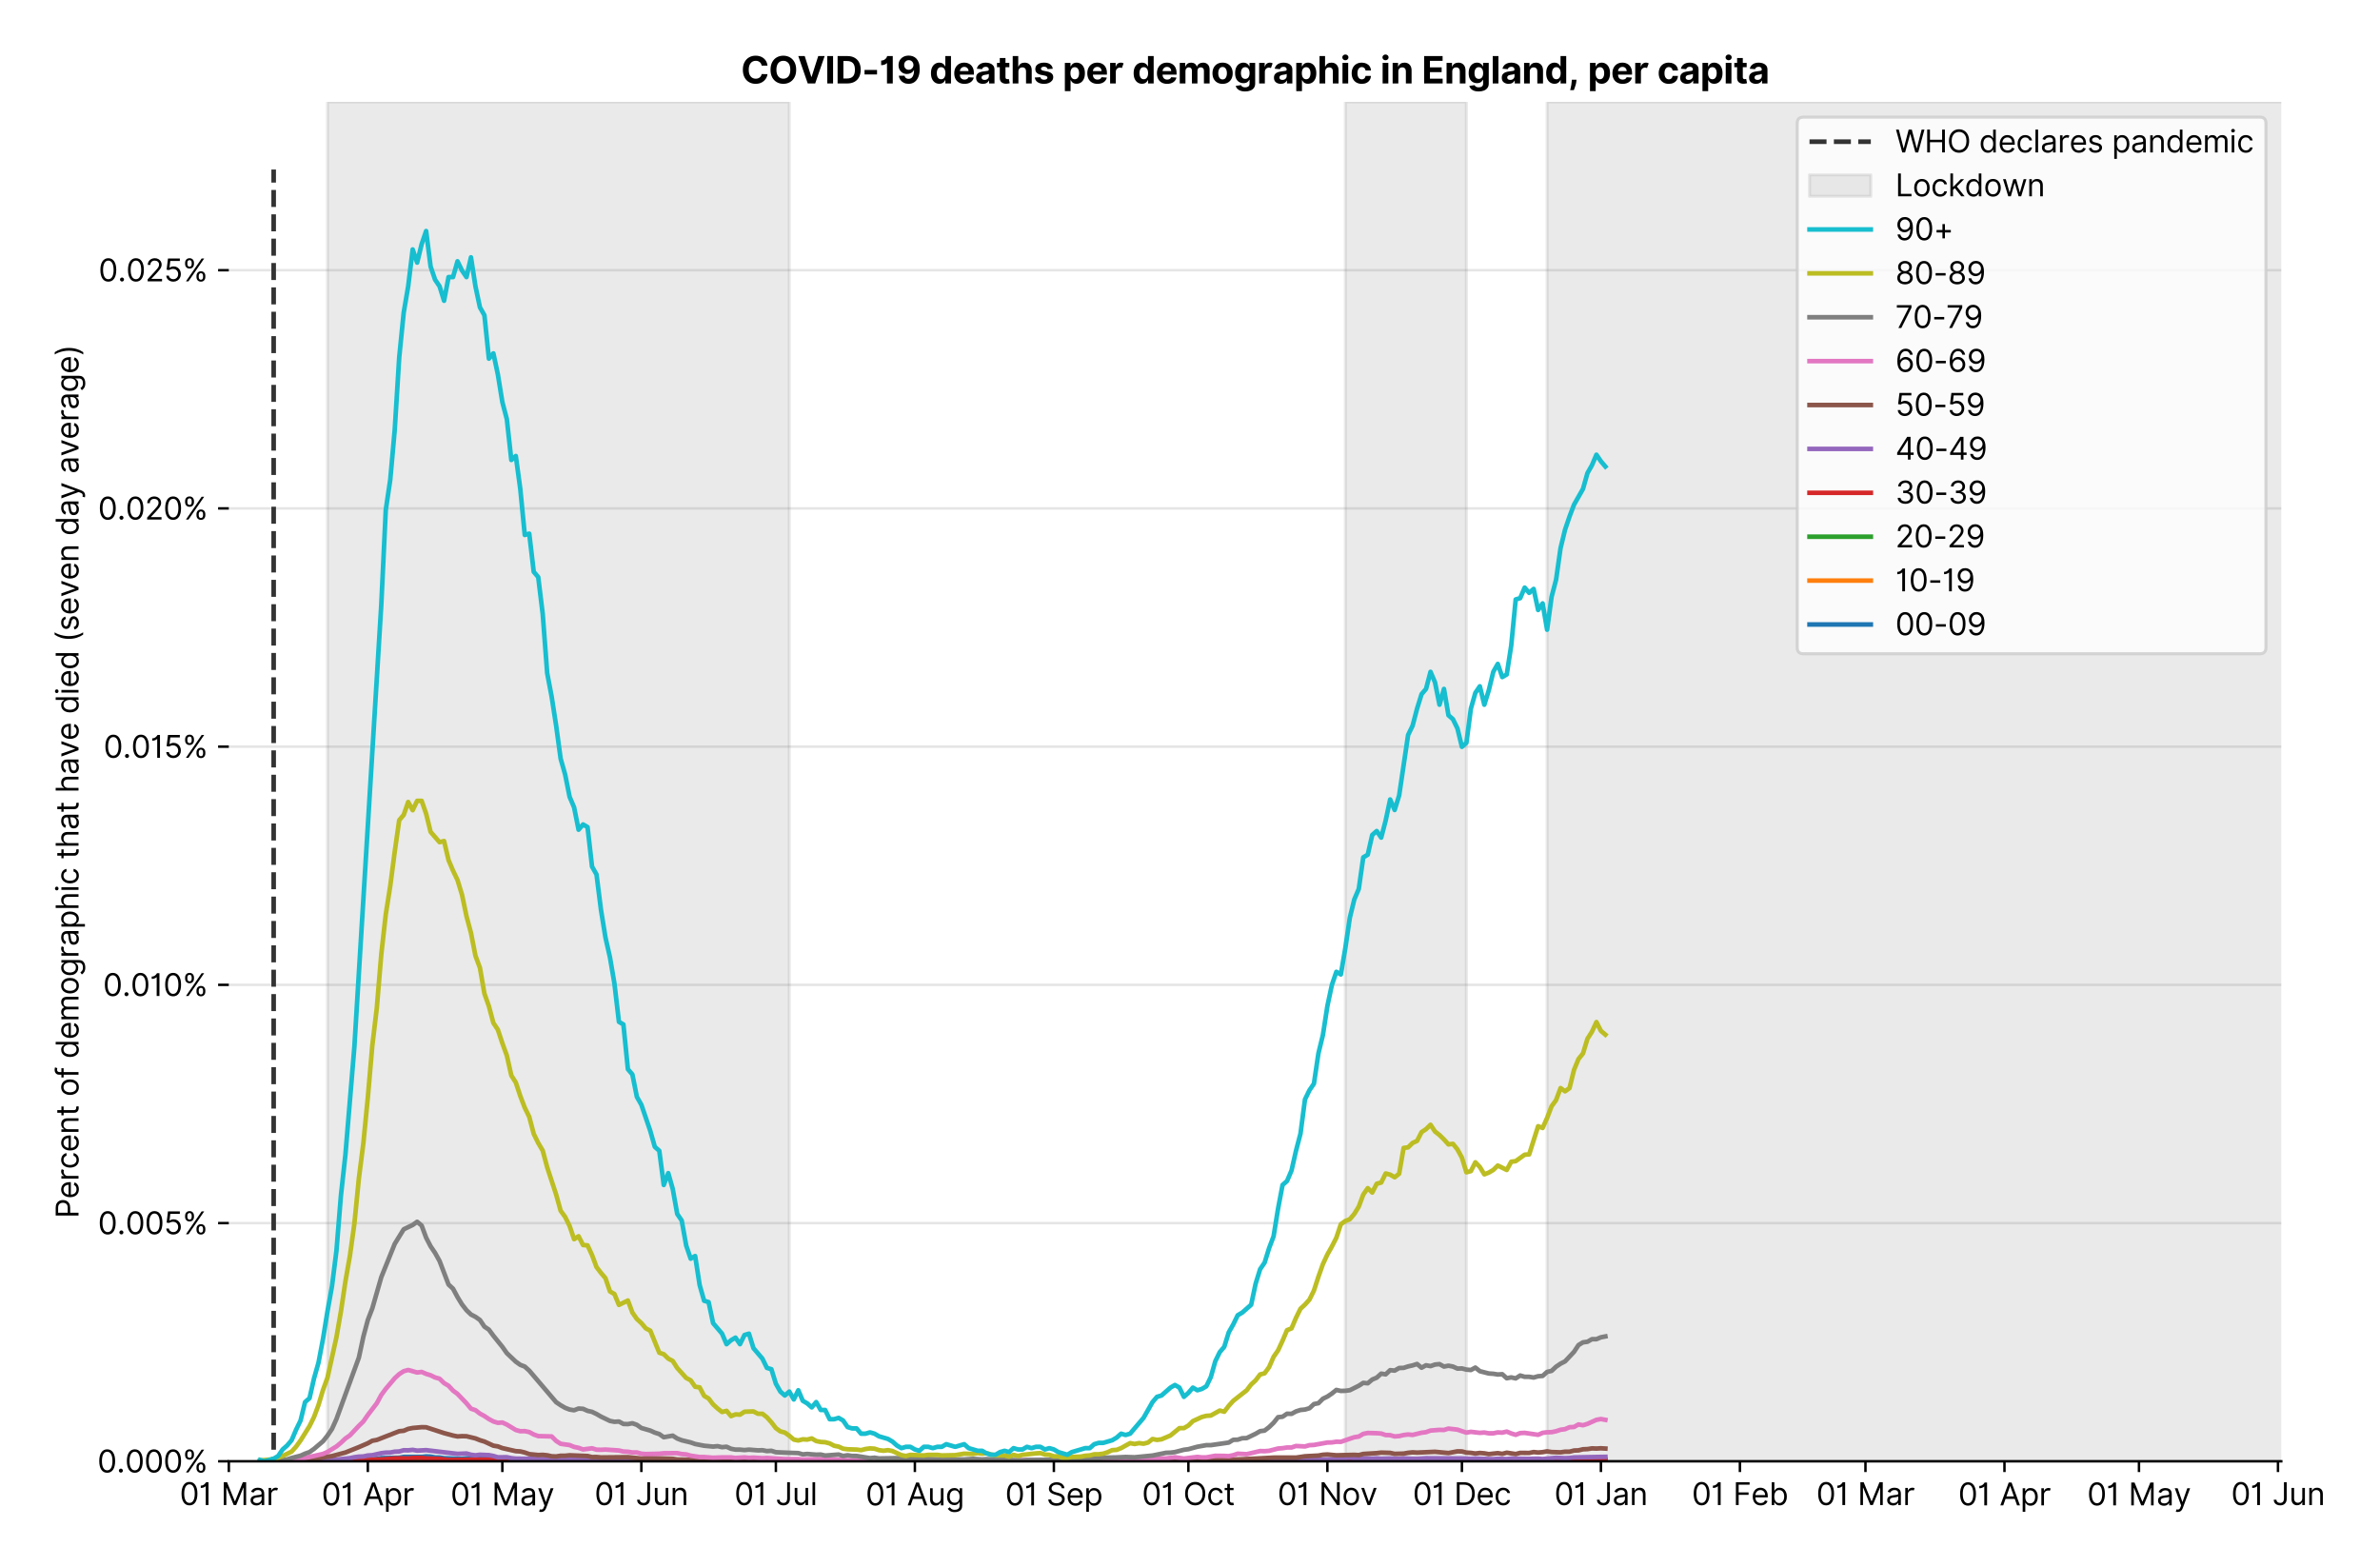 <?xml version="1.0" encoding="utf-8" standalone="no"?>
<!DOCTYPE svg PUBLIC "-//W3C//DTD SVG 1.1//EN"
  "http://www.w3.org/Graphics/SVG/1.1/DTD/svg11.dtd">
<svg version="1.1" viewBox="0 0 776.467 511.276" xmlns="http://www.w3.org/2000/svg" xmlns:xlink="http://www.w3.org/1999/xlink">
 <defs>
  <style type="text/css">*{stroke-linecap:butt;stroke-linejoin:round;}</style>
 </defs>
 <g id="figure_1">
  <g id="patch_1">
   <path d="M 0 511.276 
L 776.467 511.276 
L 776.467 0 
L 0 0 
z
" style="fill:#ffffff;"/>
  </g>
  <g id="axes_1">
   <g id="patch_2">
    <path d="M 74.655 476.745 
L 744.255 476.745 
L 744.255 33.225 
L 74.655 33.225 
z
" style="fill:#ffffff;"/>
   </g>
   <g id="matplotlib.axis_1">
    <g id="xtick_1">
     <g id="line2d_1">
      <defs>
       <path d="M 0 0 
L 0 3.5 
" id="me707a979a8" style="stroke:#000000;stroke-width:0.8;"/>
      </defs>
      <g>
       <use style="stroke:#000000;stroke-width:0.8;" x="74.655" xlink:href="#me707a979a8" y="476.745"/>
      </g>
     </g>
     <g id="text_1">
      <!-- 01 Mar -->
      <g transform="translate(58.618 491.018)scale(0.1 -0.1)">
       <defs>
        <path d="M 2000 -64 
Q 1230 -64 806 561 
Q 382 1186 382 2327 
Q 382 3459 809 4088 
Q 1236 4718 2000 4718 
Q 2764 4718 3191 4088 
Q 3618 3459 3618 2327 
Q 3618 1186 3194 561 
Q 2771 -64 2000 -64 
z
M 2000 436 
Q 2509 436 2791 927 
Q 3073 1418 3073 2327 
Q 3073 3234 2789 3730 
Q 2505 4227 2000 4227 
Q 1496 4227 1211 3730 
Q 927 3234 927 2327 
Q 927 1418 1210 927 
Q 1493 436 2000 436 
z
" id="Inter-Regular-30" transform="scale(0.016)"/>
        <path d="M 1973 4655 
L 1973 0 
L 1409 0 
L 1409 3836 
L 1373 3836 
Q 1341 3773 1209 3692 
Q 1077 3611 868 3551 
Q 659 3491 391 3491 
L 391 3964 
Q 661 3964 859 4061 
Q 1057 4159 1190 4291 
Q 1323 4423 1392 4529 
Q 1461 4636 1473 4655 
L 1973 4655 
z
" id="Inter-Regular-31" transform="scale(0.016)"/>
        <path id="Inter-Regular-20" transform="scale(0.016)"/>
        <path d="M 564 4655 
L 1236 4655 
L 2818 791 
L 2873 791 
L 4455 4655 
L 5127 4655 
L 5127 0 
L 4600 0 
L 4600 3536 
L 4555 3536 
L 3100 0 
L 2591 0 
L 1136 3536 
L 1091 3536 
L 1091 0 
L 564 0 
L 564 4655 
z
" id="Inter-Regular-4d" transform="scale(0.016)"/>
        <path d="M 1518 -82 
Q 1186 -82 916 44 
Q 646 170 486 410 
Q 327 650 327 991 
Q 327 1291 445 1478 
Q 564 1666 761 1773 
Q 959 1880 1199 1933 
Q 1439 1986 1682 2018 
Q 2000 2059 2199 2080 
Q 2398 2102 2490 2154 
Q 2582 2207 2582 2336 
L 2582 2355 
Q 2582 2691 2399 2877 
Q 2216 3064 1846 3064 
Q 1461 3064 1243 2895 
Q 1025 2727 936 2536 
L 427 2718 
Q 564 3036 792 3214 
Q 1021 3393 1292 3464 
Q 1564 3536 1827 3536 
Q 1996 3536 2215 3496 
Q 2434 3457 2640 3334 
Q 2846 3211 2982 2963 
Q 3118 2716 3118 2300 
L 3118 0 
L 2582 0 
L 2582 473 
L 2555 473 
Q 2500 359 2373 229 
Q 2246 100 2034 9 
Q 1823 -82 1518 -82 
z
M 1600 400 
Q 1918 400 2137 525 
Q 2357 650 2469 847 
Q 2582 1045 2582 1264 
L 2582 1755 
Q 2548 1714 2433 1681 
Q 2318 1648 2169 1624 
Q 2021 1600 1881 1583 
Q 1741 1566 1655 1555 
Q 1446 1527 1265 1467 
Q 1084 1407 974 1287 
Q 864 1168 864 964 
Q 864 684 1072 542 
Q 1280 400 1600 400 
z
" id="Inter-Regular-61" transform="scale(0.016)"/>
        <path d="M 491 0 
L 491 3491 
L 1009 3491 
L 1009 2964 
L 1046 2964 
Q 1139 3223 1389 3384 
Q 1639 3545 1955 3545 
Q 2100 3545 2209 3511 
Q 2318 3477 2400 3418 
L 2218 2964 
Q 2161 2993 2085 3010 
Q 2009 3027 1909 3027 
Q 1527 3027 1277 2794 
Q 1027 2561 1027 2209 
L 1027 0 
L 491 0 
z
" id="Inter-Regular-72" transform="scale(0.016)"/>
       </defs>
       <use xlink:href="#Inter-Regular-30"/>
       <use x="62.5" xlink:href="#Inter-Regular-31"/>
       <use x="106.676" xlink:href="#Inter-Regular-20"/>
       <use x="134.801" xlink:href="#Inter-Regular-4d"/>
       <use x="225.994" xlink:href="#Inter-Regular-61"/>
       <use x="282.386" xlink:href="#Inter-Regular-72"/>
      </g>
     </g>
    </g>
    <g id="xtick_2">
     <g id="line2d_2">
      <g>
       <use style="stroke:#000000;stroke-width:0.8;" x="120.003" xlink:href="#me707a979a8" y="476.745"/>
      </g>
     </g>
     <g id="text_2">
      <!-- 01 Apr -->
      <g transform="translate(104.918 491.117)scale(0.1 -0.1)">
       <defs>
        <path d="M 755 0 
L 164 0 
L 1873 4655 
L 2455 4655 
L 4164 0 
L 3573 0 
L 3105 1318 
L 1223 1318 
L 755 0 
z
M 1400 1818 
L 2927 1818 
L 2182 3918 
L 2146 3918 
L 1400 1818 
z
" id="Inter-Regular-41" transform="scale(0.016)"/>
        <path d="M 491 -1309 
L 491 3491 
L 1009 3491 
L 1009 2936 
L 1073 2936 
Q 1132 3027 1237 3169 
Q 1343 3311 1542 3423 
Q 1741 3536 2082 3536 
Q 2523 3536 2859 3315 
Q 3196 3095 3384 2690 
Q 3573 2286 3573 1736 
Q 3573 1182 3384 776 
Q 3196 370 2861 148 
Q 2527 -73 2091 -73 
Q 1755 -73 1552 39 
Q 1350 152 1241 296 
Q 1132 441 1073 536 
L 1027 536 
L 1027 -1309 
L 491 -1309 
z
M 1018 1745 
Q 1018 1152 1276 780 
Q 1534 409 2018 409 
Q 2355 409 2581 587 
Q 2807 766 2921 1069 
Q 3036 1373 3036 1745 
Q 3036 2114 2923 2410 
Q 2811 2707 2585 2881 
Q 2359 3055 2018 3055 
Q 1527 3055 1272 2693 
Q 1018 2332 1018 1745 
z
" id="Inter-Regular-70" transform="scale(0.016)"/>
       </defs>
       <use xlink:href="#Inter-Regular-30"/>
       <use x="62.5" xlink:href="#Inter-Regular-31"/>
       <use x="106.676" xlink:href="#Inter-Regular-20"/>
       <use x="134.801" xlink:href="#Inter-Regular-41"/>
       <use x="202.415" xlink:href="#Inter-Regular-70"/>
       <use x="263.352" xlink:href="#Inter-Regular-72"/>
      </g>
     </g>
    </g>
    <g id="xtick_3">
     <g id="line2d_3">
      <g>
       <use style="stroke:#000000;stroke-width:0.8;" x="163.889" xlink:href="#me707a979a8" y="476.745"/>
      </g>
     </g>
     <g id="text_3">
      <!-- 01 May -->
      <g transform="translate(146.986 491.117)scale(0.1 -0.1)">
       <defs>
        <path d="M 818 -1355 
Q 682 -1355 575 -1333 
Q 468 -1311 427 -1291 
L 564 -818 
Q 857 -893 1053 -814 
Q 1250 -736 1391 -345 
L 1509 -18 
L 218 3491 
L 800 3491 
L 1764 709 
L 1800 709 
L 2764 3491 
L 3346 3491 
L 1846 -564 
Q 1550 -1355 818 -1355 
z
" id="Inter-Regular-79" transform="scale(0.016)"/>
       </defs>
       <use xlink:href="#Inter-Regular-30"/>
       <use x="62.5" xlink:href="#Inter-Regular-31"/>
       <use x="106.676" xlink:href="#Inter-Regular-20"/>
       <use x="134.801" xlink:href="#Inter-Regular-4d"/>
       <use x="225.994" xlink:href="#Inter-Regular-61"/>
       <use x="282.386" xlink:href="#Inter-Regular-79"/>
      </g>
     </g>
    </g>
    <g id="xtick_4">
     <g id="line2d_4">
      <g>
       <use style="stroke:#000000;stroke-width:0.8;" x="209.238" xlink:href="#me707a979a8" y="476.745"/>
      </g>
     </g>
     <g id="text_4">
      <!-- 01 Jun -->
      <g transform="translate(193.954 491.018)scale(0.1 -0.1)">
       <defs>
        <path d="M 2346 4655 
L 2909 4655 
L 2909 1327 
Q 2909 657 2549 296 
Q 2189 -64 1582 -64 
Q 1200 -64 902 76 
Q 605 216 434 475 
Q 264 734 264 1091 
L 818 1091 
Q 818 795 1034 615 
Q 1250 436 1582 436 
Q 1948 436 2147 664 
Q 2346 893 2346 1327 
L 2346 4655 
z
" id="Inter-Regular-4a" transform="scale(0.016)"/>
        <path d="M 2691 1427 
L 2691 3491 
L 3227 3491 
L 3227 0 
L 2691 0 
L 2691 591 
L 2655 591 
Q 2532 325 2273 140 
Q 2014 -45 1618 -45 
Q 1127 -45 809 280 
Q 491 605 491 1273 
L 491 3491 
L 1027 3491 
L 1027 1309 
Q 1027 927 1242 700 
Q 1457 473 1791 473 
Q 1991 473 2199 575 
Q 2407 677 2549 888 
Q 2691 1100 2691 1427 
z
" id="Inter-Regular-75" transform="scale(0.016)"/>
        <path d="M 1027 2100 
L 1027 0 
L 491 0 
L 491 3491 
L 1009 3491 
L 1009 2945 
L 1055 2945 
Q 1177 3211 1427 3373 
Q 1677 3536 2073 3536 
Q 2602 3536 2928 3211 
Q 3255 2886 3255 2218 
L 3255 0 
L 2718 0 
L 2718 2182 
Q 2718 2593 2504 2824 
Q 2291 3055 1918 3055 
Q 1534 3055 1280 2806 
Q 1027 2557 1027 2100 
z
" id="Inter-Regular-6e" transform="scale(0.016)"/>
       </defs>
       <use xlink:href="#Inter-Regular-30"/>
       <use x="62.5" xlink:href="#Inter-Regular-31"/>
       <use x="106.676" xlink:href="#Inter-Regular-20"/>
       <use x="134.801" xlink:href="#Inter-Regular-4a"/>
       <use x="189.063" xlink:href="#Inter-Regular-75"/>
       <use x="247.159" xlink:href="#Inter-Regular-6e"/>
      </g>
     </g>
    </g>
    <g id="xtick_5">
     <g id="line2d_5">
      <g>
       <use style="stroke:#000000;stroke-width:0.8;" x="253.124" xlink:href="#me707a979a8" y="476.745"/>
      </g>
     </g>
     <g id="text_5">
      <!-- 01 Jul -->
      <g transform="translate(239.58 491.018)scale(0.1 -0.1)">
       <defs>
        <path d="M 1027 4655 
L 1027 0 
L 491 0 
L 491 4655 
L 1027 4655 
z
" id="Inter-Regular-6c" transform="scale(0.016)"/>
       </defs>
       <use xlink:href="#Inter-Regular-30"/>
       <use x="62.5" xlink:href="#Inter-Regular-31"/>
       <use x="106.676" xlink:href="#Inter-Regular-20"/>
       <use x="134.801" xlink:href="#Inter-Regular-4a"/>
       <use x="189.063" xlink:href="#Inter-Regular-75"/>
       <use x="247.159" xlink:href="#Inter-Regular-6c"/>
      </g>
     </g>
    </g>
    <g id="xtick_6">
     <g id="line2d_6">
      <g>
       <use style="stroke:#000000;stroke-width:0.8;" x="298.473" xlink:href="#me707a979a8" y="476.745"/>
      </g>
     </g>
     <g id="text_6">
      <!-- 01 Aug -->
      <g transform="translate(282.401 491.117)scale(0.1 -0.1)">
       <defs>
        <path d="M 1900 -1382 
Q 1316 -1382 976 -1169 
Q 636 -957 473 -682 
L 900 -382 
Q 973 -477 1084 -601 
Q 1196 -725 1390 -817 
Q 1584 -909 1900 -909 
Q 2323 -909 2598 -704 
Q 2873 -500 2873 -64 
L 2873 645 
L 2827 645 
Q 2768 550 2660 410 
Q 2552 270 2351 162 
Q 2150 55 1809 55 
Q 1386 55 1051 255 
Q 716 455 521 836 
Q 327 1218 327 1764 
Q 327 2300 516 2699 
Q 705 3098 1041 3317 
Q 1377 3536 1818 3536 
Q 2159 3536 2360 3423 
Q 2561 3311 2669 3169 
Q 2777 3027 2836 2936 
L 2891 2936 
L 2891 3491 
L 3409 3491 
L 3409 -100 
Q 3409 -550 3205 -833 
Q 3002 -1116 2660 -1249 
Q 2318 -1382 1900 -1382 
z
M 1882 536 
Q 2366 536 2624 864 
Q 2882 1193 2882 1773 
Q 2882 2339 2627 2697 
Q 2373 3055 1882 3055 
Q 1541 3055 1315 2882 
Q 1089 2709 976 2418 
Q 864 2127 864 1773 
Q 864 1227 1120 881 
Q 1377 536 1882 536 
z
" id="Inter-Regular-67" transform="scale(0.016)"/>
       </defs>
       <use xlink:href="#Inter-Regular-30"/>
       <use x="62.5" xlink:href="#Inter-Regular-31"/>
       <use x="106.676" xlink:href="#Inter-Regular-20"/>
       <use x="134.801" xlink:href="#Inter-Regular-41"/>
       <use x="202.415" xlink:href="#Inter-Regular-75"/>
       <use x="260.511" xlink:href="#Inter-Regular-67"/>
      </g>
     </g>
    </g>
    <g id="xtick_7">
     <g id="line2d_7">
      <g>
       <use style="stroke:#000000;stroke-width:0.8;" x="343.821" xlink:href="#me707a979a8" y="476.745"/>
      </g>
     </g>
     <g id="text_7">
      <!-- 01 Sep -->
      <g transform="translate(327.934 491.117)scale(0.1 -0.1)">
       <defs>
        <path d="M 3109 3491 
Q 3068 3836 2777 4027 
Q 2486 4218 2064 4218 
Q 1600 4218 1318 3999 
Q 1036 3780 1036 3445 
Q 1036 3195 1189 3042 
Q 1343 2889 1553 2803 
Q 1764 2718 1936 2673 
L 2409 2545 
Q 2591 2498 2815 2414 
Q 3039 2330 3244 2185 
Q 3450 2041 3584 1816 
Q 3718 1591 3718 1264 
Q 3718 886 3521 581 
Q 3325 277 2949 97 
Q 2573 -82 2036 -82 
Q 1286 -82 845 272 
Q 405 627 364 1200 
L 946 1200 
Q 968 936 1124 764 
Q 1280 593 1519 510 
Q 1759 427 2036 427 
Q 2359 427 2616 533 
Q 2873 639 3023 828 
Q 3173 1018 3173 1273 
Q 3173 1505 3043 1650 
Q 2914 1795 2702 1886 
Q 2491 1977 2246 2045 
L 1673 2209 
Q 1127 2366 809 2657 
Q 491 2948 491 3418 
Q 491 3809 703 4101 
Q 916 4393 1276 4555 
Q 1636 4718 2082 4718 
Q 2532 4718 2882 4558 
Q 3232 4398 3437 4120 
Q 3643 3843 3655 3491 
L 3109 3491 
z
" id="Inter-Regular-53" transform="scale(0.016)"/>
        <path d="M 1955 -73 
Q 1450 -73 1085 151 
Q 721 375 524 778 
Q 327 1182 327 1718 
Q 327 2255 524 2665 
Q 721 3075 1074 3305 
Q 1427 3536 1900 3536 
Q 2173 3536 2439 3445 
Q 2705 3355 2923 3151 
Q 3141 2948 3270 2614 
Q 3400 2280 3400 1791 
L 3400 1564 
L 866 1564 
Q 884 1005 1183 707 
Q 1482 409 1955 409 
Q 2271 409 2498 545 
Q 2725 682 2827 955 
L 3346 809 
Q 3223 414 2854 170 
Q 2486 -73 1955 -73 
z
M 866 2027 
L 2855 2027 
Q 2855 2470 2595 2762 
Q 2336 3055 1900 3055 
Q 1593 3055 1368 2911 
Q 1143 2768 1013 2533 
Q 884 2298 866 2027 
z
" id="Inter-Regular-65" transform="scale(0.016)"/>
       </defs>
       <use xlink:href="#Inter-Regular-30"/>
       <use x="62.5" xlink:href="#Inter-Regular-31"/>
       <use x="106.676" xlink:href="#Inter-Regular-20"/>
       <use x="134.801" xlink:href="#Inter-Regular-53"/>
       <use x="198.58" xlink:href="#Inter-Regular-65"/>
       <use x="256.818" xlink:href="#Inter-Regular-70"/>
      </g>
     </g>
    </g>
    <g id="xtick_8">
     <g id="line2d_8">
      <g>
       <use style="stroke:#000000;stroke-width:0.8;" x="387.707" xlink:href="#me707a979a8" y="476.745"/>
      </g>
     </g>
     <g id="text_8">
      <!-- 01 Oct -->
      <g transform="translate(372.551 491.018)scale(0.1 -0.1)">
       <defs>
        <path d="M 4491 2327 
Q 4491 1591 4225 1054 
Q 3959 518 3495 227 
Q 3032 -64 2436 -64 
Q 1841 -64 1377 227 
Q 914 518 648 1054 
Q 382 1591 382 2327 
Q 382 3064 648 3600 
Q 914 4136 1377 4427 
Q 1841 4718 2436 4718 
Q 3032 4718 3495 4427 
Q 3959 4136 4225 3600 
Q 4491 3064 4491 2327 
z
M 3946 2327 
Q 3946 2932 3744 3348 
Q 3543 3764 3201 3977 
Q 2859 4191 2436 4191 
Q 2014 4191 1672 3977 
Q 1330 3764 1128 3348 
Q 927 2932 927 2327 
Q 927 1723 1128 1307 
Q 1330 891 1672 677 
Q 2014 464 2436 464 
Q 2859 464 3201 677 
Q 3543 891 3744 1307 
Q 3946 1723 3946 2327 
z
" id="Inter-Regular-4f" transform="scale(0.016)"/>
        <path d="M 1909 -73 
Q 1418 -73 1063 159 
Q 709 391 518 798 
Q 327 1205 327 1727 
Q 327 2259 524 2667 
Q 721 3075 1074 3305 
Q 1427 3536 1900 3536 
Q 2268 3536 2563 3400 
Q 2859 3264 3047 3018 
Q 3236 2773 3282 2445 
L 2746 2445 
Q 2684 2684 2474 2869 
Q 2264 3055 1909 3055 
Q 1439 3055 1151 2697 
Q 864 2339 864 1745 
Q 864 1139 1148 774 
Q 1432 409 1909 409 
Q 2223 409 2447 570 
Q 2671 732 2746 1018 
L 3282 1018 
Q 3236 709 3058 462 
Q 2880 216 2588 71 
Q 2296 -73 1909 -73 
z
" id="Inter-Regular-63" transform="scale(0.016)"/>
        <path d="M 2009 3491 
L 2009 3036 
L 1264 3036 
L 1264 1000 
Q 1264 773 1331 660 
Q 1398 548 1503 510 
Q 1609 473 1727 473 
Q 1816 473 1873 483 
Q 1930 493 1964 500 
L 2073 18 
Q 2018 -2 1920 -23 
Q 1823 -45 1673 -45 
Q 1446 -45 1228 52 
Q 1011 150 869 350 
Q 727 550 727 855 
L 727 3036 
L 200 3036 
L 200 3491 
L 727 3491 
L 727 4327 
L 1264 4327 
L 1264 3491 
L 2009 3491 
z
" id="Inter-Regular-74" transform="scale(0.016)"/>
       </defs>
       <use xlink:href="#Inter-Regular-30"/>
       <use x="62.5" xlink:href="#Inter-Regular-31"/>
       <use x="106.676" xlink:href="#Inter-Regular-20"/>
       <use x="134.801" xlink:href="#Inter-Regular-4f"/>
       <use x="210.938" xlink:href="#Inter-Regular-63"/>
       <use x="266.761" xlink:href="#Inter-Regular-74"/>
      </g>
     </g>
    </g>
    <g id="xtick_9">
     <g id="line2d_9">
      <g>
       <use style="stroke:#000000;stroke-width:0.8;" x="433.056" xlink:href="#me707a979a8" y="476.745"/>
      </g>
     </g>
     <g id="text_9">
      <!-- 01 Nov -->
      <g transform="translate(416.785 491.018)scale(0.1 -0.1)">
       <defs>
        <path d="M 4255 4655 
L 4255 0 
L 3709 0 
L 1173 3655 
L 1127 3655 
L 1127 0 
L 564 0 
L 564 4655 
L 1109 4655 
L 3655 991 
L 3700 991 
L 3700 4655 
L 4255 4655 
z
" id="Inter-Regular-4e" transform="scale(0.016)"/>
        <path d="M 1909 -73 
Q 1436 -73 1080 152 
Q 725 377 526 781 
Q 327 1186 327 1727 
Q 327 2273 526 2679 
Q 725 3086 1080 3311 
Q 1436 3536 1909 3536 
Q 2382 3536 2737 3311 
Q 3093 3086 3292 2679 
Q 3491 2273 3491 1727 
Q 3491 1186 3292 781 
Q 3093 377 2737 152 
Q 2382 -73 1909 -73 
z
M 1909 409 
Q 2268 409 2500 593 
Q 2732 777 2843 1077 
Q 2955 1377 2955 1727 
Q 2955 2077 2843 2379 
Q 2732 2682 2500 2868 
Q 2268 3055 1909 3055 
Q 1550 3055 1318 2868 
Q 1086 2682 975 2379 
Q 864 2077 864 1727 
Q 864 1377 975 1077 
Q 1086 777 1318 593 
Q 1550 409 1909 409 
z
" id="Inter-Regular-6f" transform="scale(0.016)"/>
        <path d="M 3346 3491 
L 2055 0 
L 1509 0 
L 218 3491 
L 800 3491 
L 1764 709 
L 1800 709 
L 2764 3491 
L 3346 3491 
z
" id="Inter-Regular-76" transform="scale(0.016)"/>
       </defs>
       <use xlink:href="#Inter-Regular-30"/>
       <use x="62.5" xlink:href="#Inter-Regular-31"/>
       <use x="106.676" xlink:href="#Inter-Regular-20"/>
       <use x="134.801" xlink:href="#Inter-Regular-4e"/>
       <use x="210.085" xlink:href="#Inter-Regular-6f"/>
       <use x="269.744" xlink:href="#Inter-Regular-76"/>
      </g>
     </g>
    </g>
    <g id="xtick_10">
     <g id="line2d_10">
      <g>
       <use style="stroke:#000000;stroke-width:0.8;" x="476.942" xlink:href="#me707a979a8" y="476.745"/>
      </g>
     </g>
     <g id="text_10">
      <!-- 01 Dec -->
      <g transform="translate(460.905 491.018)scale(0.1 -0.1)">
       <defs>
        <path d="M 2000 0 
L 564 0 
L 564 4655 
L 2064 4655 
Q 2741 4655 3223 4376 
Q 3705 4098 3961 3578 
Q 4218 3059 4218 2336 
Q 4218 1609 3959 1085 
Q 3700 561 3204 280 
Q 2709 0 2000 0 
z
M 1127 500 
L 1964 500 
Q 2830 500 3251 992 
Q 3673 1484 3673 2336 
Q 3673 3182 3259 3668 
Q 2846 4155 2027 4155 
L 1127 4155 
L 1127 500 
z
" id="Inter-Regular-44" transform="scale(0.016)"/>
       </defs>
       <use xlink:href="#Inter-Regular-30"/>
       <use x="62.5" xlink:href="#Inter-Regular-31"/>
       <use x="106.676" xlink:href="#Inter-Regular-20"/>
       <use x="134.801" xlink:href="#Inter-Regular-44"/>
       <use x="206.676" xlink:href="#Inter-Regular-65"/>
       <use x="264.915" xlink:href="#Inter-Regular-63"/>
      </g>
     </g>
    </g>
    <g id="xtick_11">
     <g id="line2d_11">
      <g>
       <use style="stroke:#000000;stroke-width:0.8;" x="522.291" xlink:href="#me707a979a8" y="476.745"/>
      </g>
     </g>
     <g id="text_11">
      <!-- 01 Jan -->
      <g transform="translate(507.091 491.018)scale(0.1 -0.1)">
       <use xlink:href="#Inter-Regular-30"/>
       <use x="62.5" xlink:href="#Inter-Regular-31"/>
       <use x="106.676" xlink:href="#Inter-Regular-20"/>
       <use x="134.801" xlink:href="#Inter-Regular-4a"/>
       <use x="189.063" xlink:href="#Inter-Regular-61"/>
       <use x="245.455" xlink:href="#Inter-Regular-6e"/>
      </g>
     </g>
    </g>
    <g id="xtick_12">
     <g id="line2d_12">
      <g>
       <use style="stroke:#000000;stroke-width:0.8;" x="567.639" xlink:href="#me707a979a8" y="476.745"/>
      </g>
     </g>
     <g id="text_12">
      <!-- 01 Feb -->
      <g transform="translate(551.95 491.018)scale(0.1 -0.1)">
       <defs>
        <path d="M 564 0 
L 564 4655 
L 3355 4655 
L 3355 4155 
L 1127 4155 
L 1127 2582 
L 3146 2582 
L 3146 2082 
L 1127 2082 
L 1127 0 
L 564 0 
z
" id="Inter-Regular-46" transform="scale(0.016)"/>
        <path d="M 564 0 
L 564 4655 
L 1100 4655 
L 1100 2936 
L 1146 2936 
Q 1205 3027 1310 3169 
Q 1416 3311 1615 3423 
Q 1814 3536 2155 3536 
Q 2596 3536 2932 3315 
Q 3268 3095 3457 2690 
Q 3646 2286 3646 1736 
Q 3646 1182 3457 776 
Q 3268 370 2934 148 
Q 2600 -73 2164 -73 
Q 1827 -73 1625 39 
Q 1423 152 1314 296 
Q 1205 441 1146 536 
L 1082 536 
L 1082 0 
L 564 0 
z
M 1091 1745 
Q 1091 1152 1349 780 
Q 1607 409 2091 409 
Q 2427 409 2653 587 
Q 2880 766 2994 1069 
Q 3109 1373 3109 1745 
Q 3109 2114 2996 2410 
Q 2884 2707 2658 2881 
Q 2432 3055 2091 3055 
Q 1600 3055 1345 2693 
Q 1091 2332 1091 1745 
z
" id="Inter-Regular-62" transform="scale(0.016)"/>
       </defs>
       <use xlink:href="#Inter-Regular-30"/>
       <use x="62.5" xlink:href="#Inter-Regular-31"/>
       <use x="106.676" xlink:href="#Inter-Regular-20"/>
       <use x="134.801" xlink:href="#Inter-Regular-46"/>
       <use x="193.466" xlink:href="#Inter-Regular-65"/>
       <use x="251.705" xlink:href="#Inter-Regular-62"/>
      </g>
     </g>
    </g>
    <g id="xtick_13">
     <g id="line2d_13">
      <g>
       <use style="stroke:#000000;stroke-width:0.8;" x="608.599" xlink:href="#me707a979a8" y="476.745"/>
      </g>
     </g>
     <g id="text_13">
      <!-- 01 Mar -->
      <g transform="translate(592.563 491.018)scale(0.1 -0.1)">
       <use xlink:href="#Inter-Regular-30"/>
       <use x="62.5" xlink:href="#Inter-Regular-31"/>
       <use x="106.676" xlink:href="#Inter-Regular-20"/>
       <use x="134.801" xlink:href="#Inter-Regular-4d"/>
       <use x="225.994" xlink:href="#Inter-Regular-61"/>
       <use x="282.386" xlink:href="#Inter-Regular-72"/>
      </g>
     </g>
    </g>
    <g id="xtick_14">
     <g id="line2d_14">
      <g>
       <use style="stroke:#000000;stroke-width:0.8;" x="653.948" xlink:href="#me707a979a8" y="476.745"/>
      </g>
     </g>
     <g id="text_14">
      <!-- 01 Apr -->
      <g transform="translate(638.863 491.117)scale(0.1 -0.1)">
       <use xlink:href="#Inter-Regular-30"/>
       <use x="62.5" xlink:href="#Inter-Regular-31"/>
       <use x="106.676" xlink:href="#Inter-Regular-20"/>
       <use x="134.801" xlink:href="#Inter-Regular-41"/>
       <use x="202.415" xlink:href="#Inter-Regular-70"/>
       <use x="263.352" xlink:href="#Inter-Regular-72"/>
      </g>
     </g>
    </g>
    <g id="xtick_15">
     <g id="line2d_15">
      <g>
       <use style="stroke:#000000;stroke-width:0.8;" x="697.834" xlink:href="#me707a979a8" y="476.745"/>
      </g>
     </g>
     <g id="text_15">
      <!-- 01 May -->
      <g transform="translate(680.931 491.117)scale(0.1 -0.1)">
       <use xlink:href="#Inter-Regular-30"/>
       <use x="62.5" xlink:href="#Inter-Regular-31"/>
       <use x="106.676" xlink:href="#Inter-Regular-20"/>
       <use x="134.801" xlink:href="#Inter-Regular-4d"/>
       <use x="225.994" xlink:href="#Inter-Regular-61"/>
       <use x="282.386" xlink:href="#Inter-Regular-79"/>
      </g>
     </g>
    </g>
    <g id="xtick_16">
     <g id="line2d_16">
      <g>
       <use style="stroke:#000000;stroke-width:0.8;" x="743.183" xlink:href="#me707a979a8" y="476.745"/>
      </g>
     </g>
     <g id="text_16">
      <!-- 01 Jun -->
      <g transform="translate(727.898 491.018)scale(0.1 -0.1)">
       <use xlink:href="#Inter-Regular-30"/>
       <use x="62.5" xlink:href="#Inter-Regular-31"/>
       <use x="106.676" xlink:href="#Inter-Regular-20"/>
       <use x="134.801" xlink:href="#Inter-Regular-4a"/>
       <use x="189.063" xlink:href="#Inter-Regular-75"/>
       <use x="247.159" xlink:href="#Inter-Regular-6e"/>
      </g>
     </g>
    </g>
   </g>
   <g id="matplotlib.axis_2">
    <g id="ytick_1">
     <g id="line2d_17">
      <path clip-path="url(#p6a8bec77a5)" d="M 74.655 476.745 
L 744.255 476.745 
" style="fill:none;stroke:#e5e5e5;stroke-linecap:square;stroke-width:0.8;"/>
     </g>
     <g id="line2d_18">
      <defs>
       <path d="M 0 0 
L -3.5 0 
" id="mc999ab0cc7" style="stroke:#000000;stroke-width:0.8;"/>
      </defs>
      <g>
       <use style="stroke:#000000;stroke-width:0.8;" x="74.655" xlink:href="#mc999ab0cc7" y="476.745"/>
      </g>
     </g>
     <g id="text_17">
      <!-- 0.000% -->
      <g transform="translate(31.773 480.382)scale(0.1 -0.1)">
       <defs>
        <path d="M 882 -36 
Q 714 -36 593 84 
Q 473 205 473 373 
Q 473 541 593 661 
Q 714 782 882 782 
Q 1050 782 1170 661 
Q 1291 541 1291 373 
Q 1291 205 1170 84 
Q 1050 -36 882 -36 
z
" id="Inter-Regular-2e" transform="scale(0.016)"/>
        <path d="M 2855 873 
L 2855 1118 
Q 2855 1373 2960 1585 
Q 3066 1798 3269 1926 
Q 3473 2055 3764 2055 
Q 4059 2055 4259 1926 
Q 4459 1798 4561 1585 
Q 4664 1373 4664 1118 
L 4664 873 
Q 4664 618 4560 405 
Q 4457 193 4256 64 
Q 4055 -64 3764 -64 
Q 3468 -64 3266 64 
Q 3064 193 2959 405 
Q 2855 618 2855 873 
z
M 536 3536 
L 536 3782 
Q 536 4036 642 4248 
Q 748 4461 951 4589 
Q 1155 4718 1446 4718 
Q 1741 4718 1941 4589 
Q 2141 4461 2243 4248 
Q 2346 4036 2346 3782 
L 2346 3536 
Q 2346 3282 2242 3069 
Q 2139 2857 1937 2728 
Q 1736 2600 1446 2600 
Q 1150 2600 948 2728 
Q 746 2857 641 3069 
Q 536 3282 536 3536 
z
M 709 0 
L 3909 4655 
L 4427 4655 
L 1227 0 
L 709 0 
z
M 3318 1118 
L 3318 873 
Q 3318 661 3418 494 
Q 3518 327 3764 327 
Q 4002 327 4101 494 
Q 4200 661 4200 873 
L 4200 1118 
Q 4200 1330 4104 1497 
Q 4009 1664 3764 1664 
Q 3525 1664 3421 1497 
Q 3318 1330 3318 1118 
z
M 1000 3782 
L 1000 3536 
Q 1000 3325 1100 3158 
Q 1200 2991 1446 2991 
Q 1684 2991 1783 3158 
Q 1882 3325 1882 3536 
L 1882 3782 
Q 1882 3993 1786 4160 
Q 1691 4327 1446 4327 
Q 1207 4327 1103 4160 
Q 1000 3993 1000 3782 
z
" id="Inter-Regular-25" transform="scale(0.016)"/>
       </defs>
       <use xlink:href="#Inter-Regular-30"/>
       <use x="62.5" xlink:href="#Inter-Regular-2e"/>
       <use x="90.057" xlink:href="#Inter-Regular-30"/>
       <use x="152.557" xlink:href="#Inter-Regular-30"/>
       <use x="215.057" xlink:href="#Inter-Regular-30"/>
       <use x="277.557" xlink:href="#Inter-Regular-25"/>
      </g>
     </g>
    </g>
    <g id="ytick_2">
     <g id="line2d_19">
      <path clip-path="url(#p6a8bec77a5)" d="M 74.655 399.026 
L 744.255 399.026 
" style="fill:none;stroke:#e5e5e5;stroke-linecap:square;stroke-width:0.8;"/>
     </g>
     <g id="line2d_20">
      <g>
       <use style="stroke:#000000;stroke-width:0.8;" x="74.655" xlink:href="#mc999ab0cc7" y="399.026"/>
      </g>
     </g>
     <g id="text_18">
      <!-- 0.005% -->
      <g transform="translate(31.944 402.663)scale(0.1 -0.1)">
       <defs>
        <path d="M 1936 -64 
Q 1536 -64 1216 95 
Q 896 255 702 532 
Q 509 809 491 1164 
L 1036 1164 
Q 1068 848 1324 642 
Q 1580 436 1936 436 
Q 2223 436 2447 570 
Q 2671 705 2799 940 
Q 2927 1175 2927 1473 
Q 2927 1777 2794 2017 
Q 2661 2257 2429 2395 
Q 2198 2534 1900 2536 
Q 1686 2539 1461 2472 
Q 1236 2405 1091 2300 
L 564 2364 
L 846 4655 
L 3264 4655 
L 3264 4155 
L 1318 4155 
L 1155 2782 
L 1182 2782 
Q 1325 2895 1541 2970 
Q 1757 3045 1991 3045 
Q 2418 3045 2753 2842 
Q 3089 2639 3281 2286 
Q 3473 1934 3473 1482 
Q 3473 1036 3274 687 
Q 3075 339 2727 137 
Q 2380 -64 1936 -64 
z
" id="Inter-Regular-35" transform="scale(0.016)"/>
       </defs>
       <use xlink:href="#Inter-Regular-30"/>
       <use x="62.5" xlink:href="#Inter-Regular-2e"/>
       <use x="90.057" xlink:href="#Inter-Regular-30"/>
       <use x="152.557" xlink:href="#Inter-Regular-30"/>
       <use x="215.057" xlink:href="#Inter-Regular-35"/>
       <use x="275.852" xlink:href="#Inter-Regular-25"/>
      </g>
     </g>
    </g>
    <g id="ytick_3">
     <g id="line2d_21">
      <path clip-path="url(#p6a8bec77a5)" d="M 74.655 321.307 
L 744.255 321.307 
" style="fill:none;stroke:#e5e5e5;stroke-linecap:square;stroke-width:0.8;"/>
     </g>
     <g id="line2d_22">
      <g>
       <use style="stroke:#000000;stroke-width:0.8;" x="74.655" xlink:href="#mc999ab0cc7" y="321.307"/>
      </g>
     </g>
     <g id="text_19">
      <!-- 0.010% -->
      <g transform="translate(33.606 324.944)scale(0.1 -0.1)">
       <use xlink:href="#Inter-Regular-30"/>
       <use x="62.5" xlink:href="#Inter-Regular-2e"/>
       <use x="90.057" xlink:href="#Inter-Regular-30"/>
       <use x="152.557" xlink:href="#Inter-Regular-31"/>
       <use x="196.733" xlink:href="#Inter-Regular-30"/>
       <use x="259.233" xlink:href="#Inter-Regular-25"/>
      </g>
     </g>
    </g>
    <g id="ytick_4">
     <g id="line2d_23">
      <path clip-path="url(#p6a8bec77a5)" d="M 74.655 243.588 
L 744.255 243.588 
" style="fill:none;stroke:#e5e5e5;stroke-linecap:square;stroke-width:0.8;"/>
     </g>
     <g id="line2d_24">
      <g>
       <use style="stroke:#000000;stroke-width:0.8;" x="74.655" xlink:href="#mc999ab0cc7" y="243.588"/>
      </g>
     </g>
     <g id="text_20">
      <!-- 0.015% -->
      <g transform="translate(33.777 247.225)scale(0.1 -0.1)">
       <use xlink:href="#Inter-Regular-30"/>
       <use x="62.5" xlink:href="#Inter-Regular-2e"/>
       <use x="90.057" xlink:href="#Inter-Regular-30"/>
       <use x="152.557" xlink:href="#Inter-Regular-31"/>
       <use x="196.733" xlink:href="#Inter-Regular-35"/>
       <use x="257.528" xlink:href="#Inter-Regular-25"/>
      </g>
     </g>
    </g>
    <g id="ytick_5">
     <g id="line2d_25">
      <path clip-path="url(#p6a8bec77a5)" d="M 74.655 165.869 
L 744.255 165.869 
" style="fill:none;stroke:#e5e5e5;stroke-linecap:square;stroke-width:0.8;"/>
     </g>
     <g id="line2d_26">
      <g>
       <use style="stroke:#000000;stroke-width:0.8;" x="74.655" xlink:href="#mc999ab0cc7" y="165.869"/>
      </g>
     </g>
     <g id="text_21">
      <!-- 0.020% -->
      <g transform="translate(31.972 169.506)scale(0.1 -0.1)">
       <defs>
        <path d="M 482 0 
L 482 409 
L 2018 2091 
Q 2289 2386 2464 2605 
Q 2639 2825 2724 3019 
Q 2809 3214 2809 3427 
Q 2809 3795 2553 4011 
Q 2298 4227 1918 4227 
Q 1514 4227 1275 3985 
Q 1036 3743 1036 3345 
L 500 3345 
Q 500 3755 688 4064 
Q 877 4373 1203 4545 
Q 1530 4718 1936 4718 
Q 2346 4718 2661 4545 
Q 2977 4373 3156 4079 
Q 3336 3786 3336 3427 
Q 3336 3170 3244 2926 
Q 3152 2682 2926 2383 
Q 2700 2084 2300 1655 
L 1255 536 
L 1255 500 
L 3418 500 
L 3418 0 
L 482 0 
z
" id="Inter-Regular-32" transform="scale(0.016)"/>
       </defs>
       <use xlink:href="#Inter-Regular-30"/>
       <use x="62.5" xlink:href="#Inter-Regular-2e"/>
       <use x="90.057" xlink:href="#Inter-Regular-30"/>
       <use x="152.557" xlink:href="#Inter-Regular-32"/>
       <use x="213.068" xlink:href="#Inter-Regular-30"/>
       <use x="275.568" xlink:href="#Inter-Regular-25"/>
      </g>
     </g>
    </g>
    <g id="ytick_6">
     <g id="line2d_27">
      <path clip-path="url(#p6a8bec77a5)" d="M 74.655 88.15 
L 744.255 88.15 
" style="fill:none;stroke:#e5e5e5;stroke-linecap:square;stroke-width:0.8;"/>
     </g>
     <g id="line2d_28">
      <g>
       <use style="stroke:#000000;stroke-width:0.8;" x="74.655" xlink:href="#mc999ab0cc7" y="88.15"/>
      </g>
     </g>
     <g id="text_22">
      <!-- 0.025% -->
      <g transform="translate(32.142 91.787)scale(0.1 -0.1)">
       <use xlink:href="#Inter-Regular-30"/>
       <use x="62.5" xlink:href="#Inter-Regular-2e"/>
       <use x="90.057" xlink:href="#Inter-Regular-30"/>
       <use x="152.557" xlink:href="#Inter-Regular-32"/>
       <use x="213.068" xlink:href="#Inter-Regular-35"/>
       <use x="273.864" xlink:href="#Inter-Regular-25"/>
      </g>
     </g>
    </g>
    <g id="text_23">
     <!-- Percent of demographic that have died (seven day average) -->
     <g transform="translate(25.614 397.458)rotate(-90)scale(0.1 -0.1)">
      <defs>
       <path d="M 564 0 
L 564 4655 
L 2136 4655 
Q 2684 4655 3033 4458 
Q 3382 4261 3550 3927 
Q 3718 3593 3718 3182 
Q 3718 2770 3551 2434 
Q 3384 2098 3036 1899 
Q 2689 1700 2146 1700 
L 1127 1700 
L 1127 0 
L 564 0 
z
M 1127 2200 
L 2127 2200 
Q 2689 2200 2926 2482 
Q 3164 2764 3164 3182 
Q 3164 3602 2925 3878 
Q 2686 4155 2118 4155 
L 1127 4155 
L 1127 2200 
z
" id="Inter-Regular-50" transform="scale(0.016)"/>
       <path d="M 2046 3491 
L 2046 3036 
L 1264 3036 
L 1264 0 
L 727 0 
L 727 3036 
L 164 3036 
L 164 3491 
L 727 3491 
L 727 3973 
Q 727 4273 868 4473 
Q 1009 4673 1234 4773 
Q 1459 4873 1709 4873 
Q 1907 4873 2032 4841 
Q 2157 4809 2218 4782 
L 2064 4318 
Q 2023 4332 1951 4352 
Q 1880 4373 1764 4373 
Q 1498 4373 1381 4239 
Q 1264 4105 1264 3845 
L 1264 3491 
L 2046 3491 
z
" id="Inter-Regular-66" transform="scale(0.016)"/>
       <path d="M 1809 -73 
Q 1373 -73 1039 148 
Q 705 370 516 776 
Q 327 1182 327 1736 
Q 327 2286 516 2690 
Q 705 3095 1041 3315 
Q 1377 3536 1818 3536 
Q 2159 3536 2358 3423 
Q 2557 3311 2662 3169 
Q 2768 3027 2827 2936 
L 2873 2936 
L 2873 4655 
L 3409 4655 
L 3409 0 
L 2891 0 
L 2891 536 
L 2827 536 
Q 2768 441 2659 296 
Q 2550 152 2348 39 
Q 2146 -73 1809 -73 
z
M 1882 409 
Q 2366 409 2624 780 
Q 2882 1152 2882 1745 
Q 2882 2332 2627 2693 
Q 2373 3055 1882 3055 
Q 1541 3055 1315 2881 
Q 1089 2707 976 2410 
Q 864 2114 864 1745 
Q 864 1373 978 1069 
Q 1093 766 1319 587 
Q 1546 409 1882 409 
z
" id="Inter-Regular-64" transform="scale(0.016)"/>
       <path d="M 491 0 
L 491 3491 
L 1009 3491 
L 1009 2945 
L 1055 2945 
Q 1164 3225 1407 3380 
Q 1650 3536 1991 3536 
Q 2336 3536 2567 3380 
Q 2798 3225 2927 2945 
L 2964 2945 
Q 3098 3216 3366 3376 
Q 3634 3536 4009 3536 
Q 4477 3536 4775 3244 
Q 5073 2952 5073 2336 
L 5073 0 
L 4536 0 
L 4536 2336 
Q 4536 2723 4325 2889 
Q 4114 3055 3827 3055 
Q 3459 3055 3257 2833 
Q 3055 2611 3055 2273 
L 3055 0 
L 2509 0 
L 2509 2391 
Q 2509 2689 2316 2872 
Q 2123 3055 1818 3055 
Q 1609 3055 1428 2943 
Q 1248 2832 1137 2635 
Q 1027 2439 1027 2182 
L 1027 0 
L 491 0 
z
" id="Inter-Regular-6d" transform="scale(0.016)"/>
       <path d="M 1027 2100 
L 1027 0 
L 491 0 
L 491 4655 
L 1027 4655 
L 1027 2945 
L 1073 2945 
Q 1196 3216 1442 3376 
Q 1689 3536 2100 3536 
Q 2636 3536 2963 3213 
Q 3291 2891 3291 2218 
L 3291 0 
L 2755 0 
L 2755 2182 
Q 2755 2598 2540 2826 
Q 2325 3055 1946 3055 
Q 1548 3055 1287 2806 
Q 1027 2557 1027 2100 
z
" id="Inter-Regular-68" transform="scale(0.016)"/>
       <path d="M 491 0 
L 491 3491 
L 1027 3491 
L 1027 0 
L 491 0 
z
M 764 4073 
Q 607 4073 494 4179 
Q 382 4286 382 4436 
Q 382 4586 494 4693 
Q 607 4800 764 4800 
Q 921 4800 1033 4693 
Q 1146 4586 1146 4436 
Q 1146 4286 1033 4179 
Q 921 4073 764 4073 
z
" id="Inter-Regular-69" transform="scale(0.016)"/>
       <path d="M 682 1964 
Q 682 2823 906 3544 
Q 1130 4266 1546 4873 
L 2018 4873 
Q 1800 4573 1623 4095 
Q 1446 3618 1341 3061 
Q 1236 2505 1236 1964 
Q 1236 1423 1341 866 
Q 1446 309 1623 -168 
Q 1800 -645 2018 -945 
L 1546 -945 
Q 1130 -339 906 383 
Q 682 1105 682 1964 
z
" id="Inter-Regular-28" transform="scale(0.016)"/>
       <path d="M 2964 2709 
L 2482 2573 
Q 2411 2755 2245 2914 
Q 2080 3073 1727 3073 
Q 1407 3073 1194 2926 
Q 982 2780 982 2555 
Q 982 2355 1127 2239 
Q 1273 2123 1582 2045 
L 2100 1918 
Q 3027 1691 3027 973 
Q 3027 673 2855 436 
Q 2684 200 2377 63 
Q 2071 -73 1664 -73 
Q 1130 -73 780 159 
Q 430 391 336 836 
L 846 964 
Q 989 400 1655 400 
Q 2030 400 2251 560 
Q 2473 720 2473 945 
Q 2473 1316 1955 1436 
L 1373 1573 
Q 893 1686 669 1926 
Q 446 2166 446 2527 
Q 446 2823 613 3050 
Q 780 3277 1069 3406 
Q 1359 3536 1727 3536 
Q 2246 3536 2542 3309 
Q 2839 3082 2964 2709 
z
" id="Inter-Regular-73" transform="scale(0.016)"/>
       <path d="M 1638 1940 
Q 1638 1081 1414 359 
Q 1191 -362 775 -969 
L 302 -969 
Q 520 -669 697 -191 
Q 875 286 979 842 
Q 1084 1399 1084 1940 
Q 1084 2481 979 3038 
Q 875 3595 697 4072 
Q 520 4549 302 4849 
L 775 4849 
Q 1191 4243 1414 3521 
Q 1638 2799 1638 1940 
z
" id="Inter-Regular-29" transform="scale(0.016)"/>
      </defs>
      <use xlink:href="#Inter-Regular-50"/>
      <use x="63.494" xlink:href="#Inter-Regular-65"/>
      <use x="121.733" xlink:href="#Inter-Regular-72"/>
      <use x="160.085" xlink:href="#Inter-Regular-63"/>
      <use x="215.909" xlink:href="#Inter-Regular-65"/>
      <use x="274.148" xlink:href="#Inter-Regular-6e"/>
      <use x="332.671" xlink:href="#Inter-Regular-74"/>
      <use x="369.034" xlink:href="#Inter-Regular-20"/>
      <use x="397.159" xlink:href="#Inter-Regular-6f"/>
      <use x="456.818" xlink:href="#Inter-Regular-66"/>
      <use x="492.898" xlink:href="#Inter-Regular-20"/>
      <use x="521.023" xlink:href="#Inter-Regular-64"/>
      <use x="583.097" xlink:href="#Inter-Regular-65"/>
      <use x="641.335" xlink:href="#Inter-Regular-6d"/>
      <use x="728.267" xlink:href="#Inter-Regular-6f"/>
      <use x="787.926" xlink:href="#Inter-Regular-67"/>
      <use x="848.864" xlink:href="#Inter-Regular-72"/>
      <use x="887.216" xlink:href="#Inter-Regular-61"/>
      <use x="943.608" xlink:href="#Inter-Regular-70"/>
      <use x="1004.546" xlink:href="#Inter-Regular-68"/>
      <use x="1063.637" xlink:href="#Inter-Regular-69"/>
      <use x="1087.358" xlink:href="#Inter-Regular-63"/>
      <use x="1143.182" xlink:href="#Inter-Regular-20"/>
      <use x="1171.307" xlink:href="#Inter-Regular-74"/>
      <use x="1207.671" xlink:href="#Inter-Regular-68"/>
      <use x="1266.762" xlink:href="#Inter-Regular-61"/>
      <use x="1323.154" xlink:href="#Inter-Regular-74"/>
      <use x="1359.517" xlink:href="#Inter-Regular-20"/>
      <use x="1387.642" xlink:href="#Inter-Regular-68"/>
      <use x="1446.733" xlink:href="#Inter-Regular-61"/>
      <use x="1503.125" xlink:href="#Inter-Regular-76"/>
      <use x="1558.807" xlink:href="#Inter-Regular-65"/>
      <use x="1617.046" xlink:href="#Inter-Regular-20"/>
      <use x="1645.171" xlink:href="#Inter-Regular-64"/>
      <use x="1707.245" xlink:href="#Inter-Regular-69"/>
      <use x="1730.966" xlink:href="#Inter-Regular-65"/>
      <use x="1789.205" xlink:href="#Inter-Regular-64"/>
      <use x="1851.279" xlink:href="#Inter-Regular-20"/>
      <use x="1879.404" xlink:href="#Inter-Regular-28"/>
      <use x="1915.625" xlink:href="#Inter-Regular-73"/>
      <use x="1967.898" xlink:href="#Inter-Regular-65"/>
      <use x="2026.137" xlink:href="#Inter-Regular-76"/>
      <use x="2081.819" xlink:href="#Inter-Regular-65"/>
      <use x="2140.057" xlink:href="#Inter-Regular-6e"/>
      <use x="2198.58" xlink:href="#Inter-Regular-20"/>
      <use x="2226.705" xlink:href="#Inter-Regular-64"/>
      <use x="2288.779" xlink:href="#Inter-Regular-61"/>
      <use x="2345.171" xlink:href="#Inter-Regular-79"/>
      <use x="2400.853" xlink:href="#Inter-Regular-20"/>
      <use x="2428.978" xlink:href="#Inter-Regular-61"/>
      <use x="2485.37" xlink:href="#Inter-Regular-76"/>
      <use x="2541.052" xlink:href="#Inter-Regular-65"/>
      <use x="2599.29" xlink:href="#Inter-Regular-72"/>
      <use x="2637.643" xlink:href="#Inter-Regular-61"/>
      <use x="2694.035" xlink:href="#Inter-Regular-67"/>
      <use x="2754.972" xlink:href="#Inter-Regular-65"/>
      <use x="2813.211" xlink:href="#Inter-Regular-29"/>
     </g>
    </g>
   </g>
   <g id="patch_3">
    <path clip-path="url(#p6a8bec77a5)" d="M 106.838 476.745 
L 106.838 33.225 
L 257.512 33.225 
L 257.512 476.745 
z
" style="fill:#777777;opacity:0.15;stroke:#777777;stroke-linejoin:miter;"/>
   </g>
   <g id="patch_4">
    <path clip-path="url(#p6a8bec77a5)" d="M 438.907 476.745 
L 438.907 33.225 
L 478.405 33.225 
L 478.405 476.745 
z
" style="fill:#777777;opacity:0.15;stroke:#777777;stroke-linejoin:miter;"/>
   </g>
   <g id="patch_5">
    <path clip-path="url(#p6a8bec77a5)" d="M 504.736 476.745 
L 504.736 33.225 
L 1056.235 33.225 
L 1056.235 476.745 
z
" style="fill:#777777;opacity:0.15;stroke:#777777;stroke-linejoin:miter;"/>
   </g>
   <g id="LineCollection_1">
    <path clip-path="url(#p6a8bec77a5)" d="M 89.283 496.814 
L 89.283 55.301 
" style="fill:none;stroke:#333333;stroke-dasharray:5.55,2.4;stroke-dashoffset:0;stroke-width:1.5;"/>
   </g>
   <g id="line2d_29">
    <path clip-path="url(#p6a8bec77a5)" d="M 84.895 476.745 
L 92.209 476.68 
L 106.838 476.583 
L 114.152 476.355 
L 117.078 476.258 
L 120.003 476.096 
L 122.929 475.998 
L 124.392 475.706 
L 130.243 475.576 
L 131.706 475.316 
L 137.558 475.316 
L 139.021 475.154 
L 140.483 475.219 
L 141.946 475.479 
L 143.409 475.511 
L 144.872 475.738 
L 150.724 475.966 
L 152.186 475.771 
L 155.112 475.901 
L 158.038 475.738 
L 162.426 476.388 
L 163.889 476.42 
L 165.352 476.323 
L 168.278 476.518 
L 172.666 476.388 
L 178.518 476.583 
L 188.758 476.453 
L 200.461 476.648 
L 204.849 476.615 
L 207.775 476.713 
L 218.015 476.615 
L 220.941 476.55 
L 229.718 476.648 
L 232.644 476.615 
L 241.421 476.68 
L 244.347 476.745 
L 390.633 476.648 
L 397.947 476.583 
L 441.833 476.485 
L 452.073 476.355 
L 460.85 476.453 
L 463.776 476.388 
L 490.108 476.485 
L 491.57 476.55 
L 493.033 476.453 
L 498.885 476.55 
L 501.811 476.453 
L 504.736 476.453 
L 507.662 476.355 
L 519.365 476.29 
L 520.828 476.225 
L 523.753 476.355 
L 523.753 476.355 
" style="fill:none;stroke:#1f77b4;stroke-linecap:square;stroke-width:1.5;"/>
   </g>
   <g id="line2d_30">
    <path clip-path="url(#p6a8bec77a5)" d="M 84.895 476.745 
L 122.929 476.642 
L 127.318 476.642 
L 523.753 476.745 
L 523.753 476.745 
" style="fill:none;stroke:#ff7f0e;stroke-linecap:square;stroke-width:1.5;"/>
   </g>
   <g id="line2d_31">
    <path clip-path="url(#p6a8bec77a5)" d="M 84.895 476.745 
L 111.226 476.654 
L 117.078 476.471 
L 120.003 476.319 
L 124.392 476.319 
L 127.318 476.349 
L 128.781 476.41 
L 131.706 476.379 
L 134.632 476.379 
L 140.483 476.593 
L 152.186 476.41 
L 159.501 476.654 
L 523.753 476.654 
L 523.753 476.654 
" style="fill:none;stroke:#2ca02c;stroke-linecap:square;stroke-width:1.5;"/>
   </g>
   <g id="line2d_32">
    <path clip-path="url(#p6a8bec77a5)" d="M 84.895 476.745 
L 103.912 476.657 
L 108.301 476.509 
L 109.763 476.362 
L 115.615 476.274 
L 117.078 476.333 
L 118.541 476.274 
L 120.003 476.333 
L 122.929 476.127 
L 124.392 476.127 
L 128.781 475.803 
L 131.706 475.773 
L 133.169 475.832 
L 134.632 475.656 
L 137.558 475.626 
L 139.021 475.803 
L 143.409 475.95 
L 146.335 476.303 
L 158.038 476.156 
L 166.815 476.421 
L 175.592 476.539 
L 181.444 476.48 
L 197.535 476.716 
L 402.336 476.627 
L 408.187 476.598 
L 441.833 476.539 
L 444.759 476.451 
L 452.073 476.509 
L 456.462 476.421 
L 463.776 476.362 
L 478.405 476.421 
L 481.33 476.598 
L 482.793 476.509 
L 484.256 476.598 
L 491.57 476.362 
L 493.033 476.451 
L 494.496 476.421 
L 497.422 476.509 
L 506.199 476.598 
L 509.125 476.509 
L 512.051 476.509 
L 514.976 476.362 
L 522.291 476.097 
L 523.753 476.156 
L 523.753 476.156 
" style="fill:none;stroke:#d62728;stroke-linecap:square;stroke-width:1.5;"/>
   </g>
   <g id="line2d_33">
    <path clip-path="url(#p6a8bec77a5)" d="M 84.895 476.745 
L 92.209 476.683 
L 100.986 476.62 
L 109.763 476.184 
L 114.152 475.717 
L 115.615 475.406 
L 117.078 475.219 
L 118.541 475.157 
L 120.003 474.845 
L 121.466 474.752 
L 124.392 474.098 
L 125.855 473.911 
L 127.318 473.88 
L 128.781 473.6 
L 130.243 473.537 
L 131.706 473.132 
L 133.169 473.164 
L 134.632 473.008 
L 136.095 473.257 
L 139.021 473.101 
L 149.261 474.316 
L 152.186 474.191 
L 153.649 474.596 
L 155.112 474.783 
L 156.575 474.596 
L 159.501 474.721 
L 160.964 475.001 
L 162.426 475.437 
L 165.352 475.406 
L 166.815 475.717 
L 168.278 475.873 
L 177.055 475.998 
L 178.518 475.966 
L 179.981 476.06 
L 181.444 475.966 
L 188.758 476.184 
L 198.998 476.247 
L 200.461 476.371 
L 203.387 476.371 
L 209.238 476.527 
L 216.552 476.465 
L 219.478 476.402 
L 222.404 476.34 
L 226.792 476.527 
L 229.718 476.62 
L 231.181 476.714 
L 234.107 476.652 
L 238.495 476.652 
L 251.661 476.558 
L 256.05 476.558 
L 261.901 476.652 
L 269.215 476.714 
L 291.158 476.62 
L 295.547 476.527 
L 307.25 476.683 
L 311.638 476.652 
L 320.416 476.745 
L 374.541 476.652 
L 380.393 476.62 
L 395.022 476.527 
L 397.947 476.496 
L 405.262 476.558 
L 409.65 476.496 
L 414.039 476.247 
L 419.89 476.153 
L 424.279 476.091 
L 428.667 476.247 
L 434.519 476.06 
L 435.982 475.873 
L 440.37 475.593 
L 441.833 475.748 
L 446.222 475.811 
L 447.685 475.873 
L 449.147 475.78 
L 450.61 475.904 
L 453.536 475.811 
L 456.462 475.935 
L 457.925 475.78 
L 460.85 475.935 
L 462.313 475.935 
L 465.239 475.748 
L 476.942 475.811 
L 479.868 475.904 
L 481.33 475.811 
L 485.719 475.998 
L 487.182 476.029 
L 488.645 475.904 
L 491.57 475.998 
L 493.033 475.842 
L 498.885 475.935 
L 501.811 475.873 
L 503.273 475.998 
L 507.662 475.593 
L 510.588 475.717 
L 512.051 475.655 
L 513.513 475.468 
L 523.753 475.281 
L 523.753 475.281 
" style="fill:none;stroke:#9467bd;stroke-linecap:square;stroke-width:1.5;"/>
   </g>
   <g id="line2d_34">
    <path clip-path="url(#p6a8bec77a5)" d="M 84.895 476.716 
L 95.135 476.657 
L 99.523 476.423 
L 100.986 476.247 
L 102.449 475.954 
L 103.912 475.807 
L 105.375 475.456 
L 108.301 475.045 
L 112.689 473.873 
L 117.078 472.115 
L 120.003 470.855 
L 121.466 470.035 
L 122.929 469.771 
L 130.243 466.929 
L 131.706 466.782 
L 133.169 466.167 
L 134.632 465.874 
L 137.558 465.61 
L 139.021 465.64 
L 144.872 467.544 
L 147.798 468.335 
L 149.261 468.628 
L 150.724 468.54 
L 152.186 468.57 
L 155.112 469.273 
L 156.575 469.859 
L 158.038 470.299 
L 160.964 471.646 
L 162.426 471.881 
L 163.889 472.438 
L 168.278 473.434 
L 169.741 473.522 
L 171.204 473.873 
L 172.666 474.401 
L 175.592 474.694 
L 177.055 474.635 
L 178.518 474.782 
L 179.981 475.104 
L 181.444 475.163 
L 182.907 474.928 
L 184.369 474.928 
L 185.832 474.782 
L 191.684 475.016 
L 193.147 475.368 
L 194.609 475.339 
L 196.072 475.485 
L 204.849 475.397 
L 209.238 475.837 
L 210.701 475.632 
L 219.478 475.925 
L 220.941 476.159 
L 225.33 476.218 
L 228.255 476.305 
L 232.644 476.335 
L 237.032 476.305 
L 245.81 476.393 
L 251.661 476.364 
L 256.05 476.423 
L 258.975 476.335 
L 261.901 476.393 
L 266.29 476.423 
L 270.678 476.598 
L 277.993 476.657 
L 285.307 476.598 
L 289.695 476.598 
L 294.084 476.598 
L 354.061 476.628 
L 356.987 476.745 
L 362.839 476.716 
L 374.541 476.628 
L 383.319 476.511 
L 387.707 476.511 
L 392.096 476.423 
L 405.262 476.071 
L 415.502 475.544 
L 422.816 475.544 
L 425.742 475.104 
L 430.13 474.87 
L 431.593 474.606 
L 433.056 474.518 
L 435.982 474.782 
L 441.833 474.635 
L 443.296 474.723 
L 444.759 474.342 
L 449.147 474.079 
L 450.61 473.903 
L 453.536 473.991 
L 454.999 474.313 
L 457.925 474.225 
L 459.388 473.961 
L 460.85 473.815 
L 462.313 473.903 
L 468.165 473.639 
L 472.553 474.049 
L 475.479 473.492 
L 476.942 473.522 
L 478.405 473.903 
L 479.868 473.991 
L 481.33 474.196 
L 482.793 474.02 
L 484.256 474.137 
L 485.719 474.401 
L 488.645 474.079 
L 490.108 474.313 
L 491.57 473.932 
L 494.496 474.372 
L 495.959 473.991 
L 498.885 474.02 
L 500.348 473.727 
L 501.811 473.873 
L 503.273 473.756 
L 504.736 473.492 
L 506.199 473.727 
L 509.125 473.815 
L 510.588 473.61 
L 512.051 473.61 
L 513.513 473.229 
L 514.976 473.17 
L 516.439 472.819 
L 517.902 472.76 
L 519.365 472.526 
L 520.828 472.584 
L 522.291 472.496 
L 523.753 472.584 
L 523.753 472.584 
" style="fill:none;stroke:#8c564b;stroke-linecap:square;stroke-width:1.5;"/>
   </g>
   <g id="line2d_35">
    <path clip-path="url(#p6a8bec77a5)" d="M 84.895 476.707 
L 92.209 476.444 
L 93.672 476.369 
L 95.135 476.144 
L 96.598 476.069 
L 98.06 475.768 
L 99.523 475.655 
L 105.375 474.34 
L 106.838 473.701 
L 109.763 471.897 
L 111.226 470.694 
L 112.689 469.304 
L 114.152 468.289 
L 117.078 465.17 
L 118.541 463.742 
L 120.003 461.637 
L 122.929 457.804 
L 124.392 455.098 
L 125.855 453.106 
L 128.781 449.649 
L 130.243 448.296 
L 131.706 447.356 
L 133.169 446.943 
L 136.095 447.77 
L 137.558 447.582 
L 139.021 448.22 
L 140.483 448.671 
L 141.946 449.386 
L 143.409 449.799 
L 144.872 451.227 
L 146.335 452.091 
L 147.798 453.67 
L 149.261 454.76 
L 152.186 457.804 
L 153.649 459.57 
L 155.112 460.059 
L 156.575 461.186 
L 158.038 461.975 
L 159.501 462.953 
L 160.964 463.742 
L 162.426 464.193 
L 163.889 464.08 
L 165.352 464.756 
L 168.278 466.523 
L 169.741 466.936 
L 171.204 466.899 
L 172.666 467.199 
L 174.129 467.988 
L 175.592 468.515 
L 179.981 468.627 
L 181.444 470.093 
L 182.907 471.033 
L 185.832 471.446 
L 187.295 472.047 
L 188.758 472.348 
L 190.221 472.874 
L 193.147 472.498 
L 194.609 472.949 
L 196.072 472.987 
L 197.535 472.912 
L 201.924 473.212 
L 203.387 473.551 
L 204.849 473.626 
L 206.312 473.851 
L 207.775 473.851 
L 209.238 474.265 
L 210.701 474.377 
L 213.627 474.302 
L 215.089 474.265 
L 216.552 474.114 
L 220.941 474.077 
L 222.404 474.377 
L 223.867 474.49 
L 225.33 474.903 
L 228.255 475.354 
L 229.718 475.354 
L 232.644 475.58 
L 235.57 475.467 
L 238.495 475.467 
L 239.958 475.655 
L 242.884 475.467 
L 244.347 475.618 
L 245.81 475.542 
L 248.735 475.73 
L 250.198 475.655 
L 256.05 476.031 
L 260.438 476.031 
L 261.901 476.144 
L 264.827 476.069 
L 269.215 475.993 
L 277.993 476.407 
L 279.455 476.332 
L 283.844 476.369 
L 285.307 476.219 
L 286.77 476.181 
L 289.695 476.369 
L 292.621 476.256 
L 299.936 476.369 
L 301.398 476.294 
L 305.787 476.332 
L 307.25 476.294 
L 308.713 476.369 
L 310.176 476.332 
L 311.638 476.482 
L 317.49 476.557 
L 330.656 476.482 
L 335.044 476.332 
L 339.433 476.407 
L 340.896 476.369 
L 346.747 476.595 
L 351.136 476.632 
L 354.061 476.369 
L 361.376 476.256 
L 364.301 476.407 
L 371.616 476.106 
L 373.079 476.144 
L 376.004 475.693 
L 378.93 475.805 
L 380.393 475.805 
L 383.319 475.43 
L 386.244 475.843 
L 390.633 475.317 
L 392.096 475.467 
L 393.559 475.467 
L 396.484 474.941 
L 399.41 474.979 
L 400.873 475.054 
L 402.336 474.753 
L 403.799 474.265 
L 406.724 474.415 
L 411.113 473.4 
L 412.576 473.438 
L 414.039 473.325 
L 416.965 472.573 
L 418.427 472.461 
L 419.89 472.235 
L 421.353 472.235 
L 422.816 471.747 
L 425.742 471.897 
L 427.205 471.484 
L 428.667 471.408 
L 433.056 470.619 
L 434.519 470.582 
L 435.982 470.356 
L 437.445 470.394 
L 440.37 469.379 
L 441.833 468.89 
L 443.296 468.665 
L 444.759 467.801 
L 446.222 467.5 
L 449.147 467.575 
L 450.61 467.688 
L 452.073 468.176 
L 453.536 468.214 
L 454.999 468.627 
L 456.462 468.515 
L 457.925 468.176 
L 459.388 467.988 
L 460.85 468.139 
L 463.776 467.425 
L 465.239 467.237 
L 466.702 466.711 
L 469.628 466.485 
L 471.09 466.523 
L 472.553 466.072 
L 475.479 466.41 
L 478.405 467.387 
L 479.868 467.124 
L 482.793 467.462 
L 484.256 467.35 
L 485.719 467.613 
L 487.182 467.613 
L 488.645 467.312 
L 490.108 467.387 
L 491.57 467.049 
L 493.033 467.65 
L 494.496 468.101 
L 495.959 467.537 
L 497.422 467.462 
L 501.811 468.101 
L 503.273 467.462 
L 504.736 467.274 
L 506.199 467.237 
L 507.662 466.936 
L 509.125 466.448 
L 510.588 466.26 
L 512.051 465.621 
L 513.513 465.546 
L 514.976 464.719 
L 516.439 464.982 
L 517.902 464.531 
L 520.828 463.216 
L 522.291 462.953 
L 523.753 463.216 
L 523.753 463.216 
" style="fill:none;stroke:#e377c2;stroke-linecap:square;stroke-width:1.5;"/>
   </g>
   <g id="line2d_36">
    <path clip-path="url(#p6a8bec77a5)" d="M 84.895 476.604 
L 87.82 476.51 
L 92.209 476.322 
L 93.672 476.133 
L 95.135 475.663 
L 98.06 474.91 
L 99.523 474.252 
L 100.986 473.734 
L 102.449 472.699 
L 105.375 470.206 
L 106.838 468.371 
L 108.301 466.207 
L 109.763 462.961 
L 117.078 442.919 
L 118.541 436.098 
L 120.003 430.641 
L 121.466 426.83 
L 124.392 416.668 
L 128.781 405.801 
L 131.706 401.049 
L 134.632 399.638 
L 136.095 398.603 
L 137.558 399.826 
L 139.021 403.778 
L 140.483 406.6 
L 141.946 408.765 
L 143.409 411.399 
L 146.335 419.067 
L 147.798 420.432 
L 149.261 423.16 
L 150.724 425.56 
L 152.186 427.442 
L 153.649 428.853 
L 155.112 429.606 
L 156.575 430.641 
L 158.038 432.805 
L 159.501 433.793 
L 160.964 435.769 
L 163.889 439.391 
L 165.352 441.461 
L 168.278 444.237 
L 169.741 445.272 
L 171.204 445.836 
L 172.666 447.154 
L 181.444 457.456 
L 182.907 458.444 
L 184.369 459.291 
L 185.832 459.856 
L 187.295 460.091 
L 188.758 459.526 
L 190.221 459.621 
L 191.684 460.279 
L 193.147 460.608 
L 194.609 461.314 
L 196.072 462.161 
L 198.998 463.572 
L 200.461 463.855 
L 201.924 463.761 
L 203.387 464.56 
L 204.849 464.607 
L 206.312 464.325 
L 207.775 464.843 
L 209.238 465.878 
L 212.164 466.724 
L 213.627 467.383 
L 215.089 467.853 
L 216.552 468.888 
L 219.478 468.371 
L 220.941 469.312 
L 222.404 469.876 
L 225.33 470.582 
L 226.792 471.1 
L 229.718 471.664 
L 232.644 471.946 
L 234.107 471.805 
L 235.57 472.135 
L 237.032 471.993 
L 238.495 472.652 
L 239.958 472.934 
L 241.421 472.934 
L 242.884 473.075 
L 244.347 472.934 
L 247.272 473.17 
L 248.735 473.123 
L 250.198 473.405 
L 251.661 473.311 
L 253.124 473.781 
L 257.512 473.969 
L 260.438 474.063 
L 261.901 474.487 
L 263.364 474.346 
L 266.29 474.581 
L 267.753 474.534 
L 269.215 474.863 
L 273.604 474.534 
L 275.067 475.004 
L 276.53 474.769 
L 277.993 475.004 
L 279.455 475.004 
L 282.381 475.475 
L 283.844 475.71 
L 285.307 475.569 
L 286.77 475.804 
L 292.621 475.71 
L 294.084 475.71 
L 295.547 475.898 
L 297.01 475.757 
L 305.787 476.086 
L 307.25 476.228 
L 313.101 476.133 
L 314.564 476.133 
L 317.49 475.945 
L 320.416 476.133 
L 321.878 476.039 
L 333.581 476.463 
L 335.044 476.322 
L 342.359 476.228 
L 343.821 476.18 
L 345.284 476.275 
L 346.747 476.133 
L 349.673 476.133 
L 355.524 475.851 
L 358.45 475.71 
L 359.913 475.569 
L 364.301 475.475 
L 367.227 475.334 
L 370.153 475.428 
L 376.004 474.863 
L 380.393 473.969 
L 381.856 473.922 
L 383.319 473.734 
L 386.244 472.981 
L 387.707 472.793 
L 390.633 471.993 
L 393.559 471.476 
L 395.022 471.476 
L 400.873 470.629 
L 402.336 469.735 
L 403.799 469.688 
L 405.262 469.218 
L 406.724 469.171 
L 409.65 467.759 
L 411.113 466.913 
L 412.576 466.724 
L 414.039 465.595 
L 415.502 464.184 
L 416.965 462.349 
L 418.427 462.208 
L 419.89 461.22 
L 421.353 461.267 
L 422.816 460.467 
L 424.279 459.997 
L 425.742 459.856 
L 427.205 459.432 
L 428.667 458.068 
L 430.13 457.786 
L 431.593 456.327 
L 433.056 455.622 
L 434.519 454.634 
L 435.982 453.458 
L 437.445 453.787 
L 438.907 453.74 
L 440.37 453.552 
L 443.296 452.093 
L 444.759 451.152 
L 446.222 451.294 
L 447.685 450.07 
L 449.147 449.459 
L 450.61 448.141 
L 452.073 448.377 
L 453.536 447.012 
L 454.999 447.154 
L 456.462 446.307 
L 457.925 446.26 
L 459.388 445.789 
L 460.85 445.46 
L 462.313 444.989 
L 463.776 446.213 
L 465.239 445.413 
L 466.702 445.695 
L 468.165 445.178 
L 469.628 445.036 
L 471.09 445.836 
L 472.553 445.554 
L 474.016 445.836 
L 475.479 446.495 
L 476.942 446.448 
L 478.405 446.824 
L 479.868 446.965 
L 481.33 446.166 
L 482.793 447.342 
L 485.719 448.094 
L 487.182 448.189 
L 488.645 448.424 
L 490.108 448.33 
L 491.57 449.647 
L 493.033 449.365 
L 494.496 449.694 
L 495.959 448.753 
L 497.422 449.176 
L 498.885 449.176 
L 500.348 449.412 
L 501.811 448.988 
L 503.273 448.894 
L 504.736 447.577 
L 506.199 447.248 
L 507.662 445.883 
L 509.125 444.895 
L 510.588 444.143 
L 513.513 441.038 
L 514.976 438.827 
L 516.439 437.933 
L 517.902 437.744 
L 519.365 436.898 
L 520.828 436.898 
L 522.291 436.286 
L 523.753 436.004 
L 523.753 436.004 
" style="fill:none;stroke:#7f7f7f;stroke-linecap:square;stroke-width:1.5;"/>
   </g>
   <g id="line2d_37">
    <path clip-path="url(#p6a8bec77a5)" d="M 84.895 476.458 
L 89.283 476.075 
L 92.209 475.022 
L 95.135 473.586 
L 96.598 471.959 
L 98.06 469.948 
L 100.986 465.258 
L 102.449 462.29 
L 103.912 458.366 
L 105.375 453.484 
L 106.838 449.463 
L 109.763 436.253 
L 111.226 427.829 
L 112.689 418.065 
L 114.152 409.737 
L 115.615 399.207 
L 117.078 384.465 
L 118.541 372.978 
L 120.003 358.045 
L 121.466 341.102 
L 122.929 328.849 
L 124.392 311.331 
L 125.855 298.312 
L 127.318 289.027 
L 128.781 277.827 
L 130.243 267.584 
L 131.706 265.861 
L 133.169 261.649 
L 134.632 264.329 
L 136.095 261.266 
L 137.558 261.266 
L 139.021 265.478 
L 140.483 271.413 
L 143.409 274.764 
L 144.872 274.381 
L 146.335 280.603 
L 147.798 284.049 
L 149.261 287.112 
L 150.724 291.898 
L 152.186 298.886 
L 153.649 304.343 
L 155.112 311.809 
L 156.575 315.734 
L 158.038 324.158 
L 159.501 328.274 
L 160.964 333.731 
L 162.426 335.932 
L 163.889 340.336 
L 165.352 344.356 
L 166.815 350.866 
L 168.278 353.163 
L 169.741 357.566 
L 171.204 361.395 
L 172.666 364.363 
L 174.129 369.915 
L 175.592 372.883 
L 177.055 375.371 
L 178.518 380.828 
L 181.444 389.73 
L 182.907 394.995 
L 184.369 397.005 
L 185.832 399.973 
L 187.295 404.281 
L 188.758 403.323 
L 190.221 406.195 
L 191.684 406.291 
L 193.147 409.45 
L 194.609 413.375 
L 196.072 415.289 
L 197.535 417.012 
L 198.998 421.32 
L 200.461 422.181 
L 201.924 425.723 
L 204.849 424.287 
L 206.312 428.212 
L 207.775 430.318 
L 209.238 431.658 
L 210.701 433.381 
L 212.164 434.147 
L 215.089 441.326 
L 216.552 441.805 
L 218.015 443.241 
L 219.478 444.007 
L 220.941 446.304 
L 223.867 449.559 
L 225.33 450.325 
L 226.792 452.431 
L 228.255 452.622 
L 229.718 455.398 
L 231.181 456.26 
L 232.644 458.174 
L 234.107 459.514 
L 235.57 460.663 
L 237.032 460.28 
L 238.495 462.003 
L 239.958 461.429 
L 241.421 461.525 
L 242.884 460.567 
L 245.81 460.472 
L 247.272 461.237 
L 248.735 461.237 
L 250.198 462.386 
L 251.661 464.013 
L 253.124 465.928 
L 254.587 466.981 
L 256.05 467.364 
L 257.512 468.417 
L 258.975 469.661 
L 260.438 469.948 
L 261.901 469.566 
L 263.364 469.661 
L 264.827 469.278 
L 266.29 470.14 
L 267.753 470.427 
L 269.215 470.523 
L 270.678 470.906 
L 272.141 471.672 
L 273.604 471.959 
L 275.067 472.629 
L 276.53 472.82 
L 279.455 472.916 
L 280.918 473.107 
L 282.381 472.725 
L 283.844 472.533 
L 285.307 472.629 
L 286.77 473.107 
L 288.233 473.299 
L 289.695 473.107 
L 291.158 473.395 
L 294.084 474.735 
L 295.547 475.022 
L 297.01 474.639 
L 301.398 474.83 
L 302.861 474.639 
L 305.787 474.639 
L 307.25 474.83 
L 311.638 474.735 
L 314.564 474.256 
L 317.49 474.352 
L 318.953 474.065 
L 320.416 474.256 
L 321.878 474.065 
L 323.341 474.543 
L 324.804 474.83 
L 327.73 474.83 
L 329.193 475.213 
L 330.656 474.639 
L 332.118 475.022 
L 333.581 474.639 
L 337.97 474.16 
L 339.433 474.065 
L 340.896 474.543 
L 342.359 474.639 
L 343.821 475.118 
L 345.284 475.118 
L 346.747 475.596 
L 348.21 475.596 
L 349.673 475.309 
L 352.599 475.213 
L 354.061 474.926 
L 355.524 474.83 
L 356.987 474.448 
L 358.45 474.448 
L 359.913 474.256 
L 361.376 473.777 
L 362.839 473.107 
L 364.301 473.012 
L 365.764 472.437 
L 368.69 470.81 
L 370.153 471.097 
L 371.616 470.81 
L 373.079 471.001 
L 374.541 470.619 
L 376.004 469.47 
L 377.467 469.757 
L 378.93 469.566 
L 381.856 468.321 
L 384.782 465.928 
L 386.244 465.928 
L 387.707 465.066 
L 389.17 463.631 
L 392.096 462.29 
L 393.559 461.908 
L 395.022 461.812 
L 397.947 460.184 
L 399.41 460.567 
L 400.873 458.653 
L 402.336 457.025 
L 406.724 453.579 
L 408.187 451.665 
L 409.65 450.325 
L 411.113 448.41 
L 412.576 448.027 
L 414.039 446.017 
L 415.502 442.667 
L 416.965 440.561 
L 418.427 437.402 
L 419.89 433.956 
L 421.353 433.381 
L 422.816 429.935 
L 424.279 426.968 
L 425.742 425.627 
L 427.205 424 
L 428.667 421.033 
L 430.13 416.533 
L 431.593 412.417 
L 433.056 409.258 
L 434.519 406.674 
L 435.982 403.802 
L 437.445 399.399 
L 438.907 398.346 
L 440.37 397.771 
L 441.833 396.048 
L 443.296 393.655 
L 444.759 389.73 
L 446.222 387.624 
L 447.685 389.06 
L 449.147 386.188 
L 450.61 385.805 
L 452.073 382.838 
L 453.536 383.221 
L 454.999 384.082 
L 456.462 382.934 
L 457.925 374.51 
L 459.388 374.318 
L 460.85 372.883 
L 462.313 372.212 
L 463.776 369.341 
L 465.239 368.383 
L 466.702 366.948 
L 468.165 369.149 
L 469.628 370.298 
L 471.09 371.734 
L 472.553 373.361 
L 474.016 373.17 
L 475.479 374.988 
L 476.942 377.669 
L 478.405 382.455 
L 479.868 382.072 
L 481.33 379.2 
L 482.793 380.732 
L 484.256 383.125 
L 485.719 382.551 
L 487.182 381.689 
L 488.645 380.253 
L 491.57 381.689 
L 493.033 379.009 
L 494.496 378.818 
L 497.422 376.712 
L 498.885 376.616 
L 501.811 367.426 
L 503.273 368 
L 504.736 364.746 
L 506.199 360.917 
L 507.662 358.907 
L 509.125 354.982 
L 510.588 356.035 
L 512.051 354.982 
L 513.513 349.047 
L 514.976 345.505 
L 516.439 343.686 
L 517.902 338.9 
L 519.365 336.602 
L 520.828 333.443 
L 522.291 336.315 
L 523.753 337.56 
L 523.753 337.56 
" style="fill:none;stroke:#bcbd22;stroke-linecap:square;stroke-width:1.5;"/>
   </g>
   <g id="line2d_38">
    <path clip-path="url(#p6a8bec77a5)" d="M 84.895 476.316 
L 86.358 476.745 
L 89.283 475.886 
L 90.746 475.028 
L 92.209 472.881 
L 93.672 471.594 
L 95.135 469.877 
L 96.598 466.442 
L 98.06 463.437 
L 99.523 457.427 
L 100.986 456.14 
L 102.449 449.7 
L 103.912 444.549 
L 105.375 436.822 
L 106.838 427.807 
L 108.301 419.651 
L 109.763 408.06 
L 111.226 390.031 
L 112.689 376.723 
L 115.615 341.522 
L 124.392 197.285 
L 125.855 166.377 
L 127.318 156.503 
L 128.781 140.191 
L 130.243 116.58 
L 131.706 101.985 
L 133.169 93.399 
L 134.632 81.379 
L 136.095 85.672 
L 137.558 79.662 
L 139.021 75.369 
L 140.483 86.96 
L 141.946 91.253 
L 143.409 93.399 
L 144.872 98.121 
L 146.335 90.394 
L 147.798 90.394 
L 149.261 85.243 
L 150.724 88.248 
L 152.186 90.394 
L 153.649 83.955 
L 155.112 93.399 
L 156.575 100.268 
L 158.038 102.843 
L 159.501 117.009 
L 160.964 115.292 
L 162.426 122.161 
L 163.889 131.176 
L 165.352 136.756 
L 166.815 150.064 
L 168.278 148.776 
L 169.741 159.508 
L 171.204 174.533 
L 172.666 174.104 
L 174.129 186.553 
L 175.592 188.27 
L 177.055 200.29 
L 178.518 219.607 
L 179.981 227.334 
L 181.444 236.778 
L 182.907 247.51 
L 184.369 252.662 
L 185.832 259.959 
L 187.295 263.393 
L 188.758 270.691 
L 190.221 268.974 
L 191.684 269.833 
L 193.147 282.711 
L 194.609 285.287 
L 196.072 296.877 
L 197.535 305.892 
L 198.998 312.331 
L 200.461 320.917 
L 201.924 333.366 
L 203.387 334.224 
L 204.849 348.82 
L 206.312 350.537 
L 207.775 357.835 
L 209.238 360.41 
L 212.164 368.996 
L 213.627 374.147 
L 215.089 375.435 
L 216.552 386.596 
L 218.015 382.733 
L 219.478 387.884 
L 220.941 396.041 
L 222.404 398.187 
L 223.867 406.343 
L 225.33 410.636 
L 226.792 409.778 
L 228.255 419.222 
L 229.718 424.373 
L 231.181 424.802 
L 232.644 431.671 
L 235.57 435.105 
L 237.032 438.539 
L 238.495 437.251 
L 239.958 436.393 
L 241.421 438.539 
L 242.884 435.534 
L 244.347 435.105 
L 245.81 439.827 
L 248.735 443.261 
L 250.198 446.266 
L 251.661 446.695 
L 253.124 451.418 
L 254.587 453.993 
L 256.05 455.281 
L 257.512 453.993 
L 258.975 456.569 
L 260.438 453.564 
L 261.901 456.998 
L 263.364 457.857 
L 264.827 459.145 
L 266.29 457.427 
L 267.753 460.003 
L 269.215 460.003 
L 270.678 463.008 
L 272.141 463.008 
L 273.604 462.579 
L 275.067 463.437 
L 276.53 465.584 
L 277.993 466.013 
L 279.455 466.013 
L 280.918 467.73 
L 282.381 467.73 
L 283.844 467.301 
L 285.307 467.73 
L 286.77 468.589 
L 289.695 469.447 
L 291.158 470.306 
L 292.621 471.594 
L 294.084 472.452 
L 295.547 472.023 
L 297.01 472.023 
L 298.473 472.881 
L 299.936 473.311 
L 301.398 472.023 
L 302.861 472.023 
L 304.324 472.452 
L 305.787 472.023 
L 307.25 472.023 
L 308.713 471.164 
L 311.638 472.023 
L 314.564 471.164 
L 316.027 472.452 
L 318.953 473.311 
L 320.416 473.311 
L 321.878 474.169 
L 323.341 474.599 
L 324.804 474.599 
L 326.267 473.74 
L 327.73 473.311 
L 329.193 473.74 
L 330.656 472.452 
L 332.118 472.881 
L 333.581 472.881 
L 335.044 472.023 
L 336.507 472.452 
L 337.97 472.023 
L 339.433 472.023 
L 340.896 472.881 
L 342.359 472.452 
L 343.821 472.881 
L 345.284 473.74 
L 348.21 474.599 
L 349.673 473.74 
L 354.061 472.452 
L 355.524 472.452 
L 356.987 471.164 
L 358.45 470.735 
L 359.913 470.735 
L 362.839 469.877 
L 364.301 469.018 
L 365.764 467.73 
L 367.227 468.159 
L 368.69 467.73 
L 373.079 462.579 
L 376.004 457.427 
L 377.467 455.71 
L 378.93 455.281 
L 381.856 452.705 
L 383.319 451.847 
L 384.782 452.705 
L 386.244 455.71 
L 387.707 454.423 
L 389.17 452.705 
L 390.633 453.564 
L 392.096 453.135 
L 393.559 452.276 
L 395.022 449.271 
L 396.484 444.12 
L 397.947 441.115 
L 399.41 439.398 
L 400.873 434.676 
L 402.336 432.1 
L 403.799 429.095 
L 405.262 428.237 
L 408.187 425.661 
L 409.65 418.792 
L 411.113 414.07 
L 412.576 411.924 
L 414.039 407.202 
L 415.502 403.338 
L 416.965 394.323 
L 418.427 386.596 
L 419.89 385.309 
L 421.353 381.874 
L 422.816 375.435 
L 424.279 369.855 
L 425.742 358.693 
L 427.205 355.688 
L 428.667 353.542 
L 430.13 343.669 
L 431.593 337.659 
L 433.056 328.215 
L 434.519 321.346 
L 435.982 317.053 
L 437.445 317.912 
L 438.907 309.326 
L 440.37 299.453 
L 441.833 293.443 
L 443.296 290.009 
L 444.759 279.706 
L 446.222 278.848 
L 447.685 272.408 
L 449.147 271.121 
L 450.61 273.267 
L 452.073 267.686 
L 453.536 260.818 
L 454.999 264.252 
L 456.462 259.53 
L 459.388 239.783 
L 460.85 236.778 
L 462.313 231.198 
L 463.776 226.476 
L 465.239 224.758 
L 466.702 219.178 
L 468.165 222.612 
L 469.628 229.91 
L 471.09 224.758 
L 472.553 233.344 
L 474.016 234.632 
L 475.479 237.637 
L 476.942 243.647 
L 478.405 242.359 
L 479.868 231.198 
L 481.33 226.046 
L 482.793 223.9 
L 484.256 229.91 
L 485.719 225.188 
L 487.182 219.178 
L 488.645 216.602 
L 490.108 220.895 
L 491.57 220.036 
L 493.033 210.592 
L 494.496 195.567 
L 495.959 195.138 
L 497.422 191.704 
L 498.885 193.421 
L 500.348 192.133 
L 501.811 199.002 
L 503.273 196.855 
L 504.736 205.441 
L 506.199 194.709 
L 507.662 189.128 
L 509.125 178.826 
L 510.588 172.816 
L 512.051 168.523 
L 513.513 164.659 
L 516.439 159.508 
L 517.902 154.357 
L 519.365 151.781 
L 520.828 148.347 
L 522.291 150.493 
L 523.753 152.21 
L 523.753 152.21 
" style="fill:none;stroke:#17becf;stroke-linecap:square;stroke-width:1.5;"/>
   </g>
   <g id="patch_6">
    <path d="M 74.655 476.745 
L 744.255 476.745 
" style="fill:none;stroke:#000000;stroke-linecap:square;stroke-linejoin:miter;stroke-width:0.8;"/>
   </g>
   <g id="text_24">
    <!-- COVID-19 deaths per demographic in England, per capita -->
    <g transform="translate(241.735 27.225)scale(0.12 -0.12)">
     <defs>
      <path d="M 4511 3025 
L 3516 3025 
Q 3459 3409 3188 3628 
Q 2918 3848 2514 3848 
Q 1973 3848 1647 3451 
Q 1321 3055 1321 2327 
Q 1321 1582 1649 1194 
Q 1977 807 2507 807 
Q 2900 807 3173 1012 
Q 3446 1218 3516 1591 
L 4511 1586 
Q 4459 1159 4207 782 
Q 3955 405 3522 170 
Q 3089 -64 2491 -64 
Q 1868 -64 1378 218 
Q 889 500 606 1034 
Q 323 1568 323 2327 
Q 323 3089 609 3623 
Q 896 4157 1386 4437 
Q 1877 4718 2491 4718 
Q 3030 4718 3463 4519 
Q 3896 4320 4172 3942 
Q 4448 3564 4511 3025 
z
" id="Inter-Bold-43" transform="scale(0.016)"/>
      <path d="M 4682 2327 
Q 4682 1566 4394 1032 
Q 4107 498 3614 217 
Q 3121 -64 2502 -64 
Q 1882 -64 1389 218 
Q 896 500 609 1035 
Q 323 1570 323 2327 
Q 323 3089 609 3623 
Q 896 4157 1389 4437 
Q 1882 4718 2502 4718 
Q 3121 4718 3614 4437 
Q 4107 4157 4394 3623 
Q 4682 3089 4682 2327 
z
M 3684 2327 
Q 3684 3068 3361 3458 
Q 3039 3848 2502 3848 
Q 1966 3848 1643 3458 
Q 1321 3068 1321 2327 
Q 1321 1589 1643 1198 
Q 1966 807 2502 807 
Q 3039 807 3361 1198 
Q 3684 1589 3684 2327 
z
" id="Inter-Bold-4f" transform="scale(0.016)"/>
      <path d="M 1246 4655 
L 2371 1118 
L 2414 1118 
L 3541 4655 
L 4632 4655 
L 3027 0 
L 1759 0 
L 152 4655 
L 1246 4655 
z
" id="Inter-Bold-56" transform="scale(0.016)"/>
      <path d="M 1389 4655 
L 1389 0 
L 405 0 
L 405 4655 
L 1389 4655 
z
" id="Inter-Bold-49" transform="scale(0.016)"/>
      <path d="M 2055 0 
L 405 0 
L 405 4655 
L 2068 4655 
Q 2771 4655 3278 4376 
Q 3786 4098 4059 3577 
Q 4332 3057 4332 2332 
Q 4332 1605 4058 1082 
Q 3784 559 3274 279 
Q 2764 0 2055 0 
z
M 1389 843 
L 2014 843 
Q 2671 843 3010 1197 
Q 3350 1552 3350 2332 
Q 3350 3107 3010 3459 
Q 2671 3811 2016 3811 
L 1389 3811 
L 1389 843 
z
" id="Inter-Bold-44" transform="scale(0.016)"/>
      <path d="M 2561 2295 
L 2561 1527 
L 439 1527 
L 439 2295 
L 2561 2295 
z
" id="Inter-Bold-2d" transform="scale(0.016)"/>
      <path d="M 2305 4655 
L 2305 0 
L 1323 0 
L 1323 3450 
L 1280 3450 
Q 1205 3334 961 3219 
Q 718 3105 332 3105 
L 332 3886 
Q 632 3886 857 4019 
Q 1082 4152 1209 4333 
Q 1336 4514 1341 4655 
L 2305 4655 
z
" id="Inter-Bold-31" transform="scale(0.016)"/>
      <path d="M 2061 4732 
Q 2421 4732 2753 4612 
Q 3086 4493 3348 4227 
Q 3611 3961 3766 3523 
Q 3921 3086 3921 2448 
Q 3921 1659 3686 1096 
Q 3452 534 3028 235 
Q 2605 -64 2027 -64 
Q 1561 -64 1204 117 
Q 848 298 631 610 
Q 414 923 368 1314 
L 1339 1314 
Q 1396 1059 1577 919 
Q 1759 780 2027 780 
Q 2482 780 2718 1176 
Q 2955 1573 2957 2264 
L 2925 2264 
Q 2771 1957 2453 1782 
Q 2136 1607 1752 1607 
Q 1341 1607 1016 1801 
Q 691 1995 506 2334 
Q 321 2673 323 3109 
Q 321 3582 539 3949 
Q 757 4316 1149 4525 
Q 1541 4734 2061 4732 
z
M 2068 3959 
Q 1725 3959 1500 3722 
Q 1275 3486 1277 3136 
Q 1275 2791 1496 2555 
Q 1718 2320 2059 2320 
Q 2284 2320 2465 2431 
Q 2646 2543 2751 2729 
Q 2857 2916 2859 3141 
Q 2857 3366 2753 3551 
Q 2650 3736 2473 3847 
Q 2296 3959 2068 3959 
z
" id="Inter-Bold-39" transform="scale(0.016)"/>
      <path id="Inter-Bold-20" transform="scale(0.016)"/>
      <path d="M 1673 -57 
Q 1275 -57 954 149 
Q 634 355 445 756 
Q 257 1157 257 1741 
Q 257 2341 451 2740 
Q 646 3139 967 3337 
Q 1289 3536 1671 3536 
Q 1964 3536 2160 3437 
Q 2357 3339 2478 3193 
Q 2600 3048 2664 2905 
L 2693 2905 
L 2693 4655 
L 3659 4655 
L 3659 0 
L 2705 0 
L 2705 559 
L 2664 559 
Q 2598 414 2473 272 
Q 2348 130 2151 36 
Q 1955 -57 1673 -57 
z
M 1980 714 
Q 2330 714 2522 997 
Q 2714 1280 2714 1745 
Q 2714 2214 2523 2490 
Q 2332 2766 1980 2766 
Q 1621 2766 1433 2483 
Q 1246 2200 1246 1745 
Q 1246 1289 1434 1001 
Q 1623 714 1980 714 
z
" id="Inter-Bold-64" transform="scale(0.016)"/>
      <path d="M 1977 -68 
Q 1441 -68 1052 151 
Q 664 370 455 773 
Q 246 1177 246 1730 
Q 246 2268 455 2675 
Q 664 3082 1044 3309 
Q 1425 3536 1939 3536 
Q 2400 3536 2771 3340 
Q 3143 3145 3361 2751 
Q 3580 2357 3580 1764 
L 3580 1498 
L 1202 1498 
L 1202 1495 
Q 1202 1105 1416 880 
Q 1630 655 1993 655 
Q 2236 655 2413 757 
Q 2591 859 2664 1059 
L 3559 1000 
Q 3457 514 3041 223 
Q 2625 -68 1977 -68 
z
M 1202 2098 
L 2668 2098 
Q 2666 2409 2468 2611 
Q 2271 2814 1955 2814 
Q 1632 2814 1425 2604 
Q 1218 2395 1202 2098 
z
" id="Inter-Bold-65" transform="scale(0.016)"/>
      <path d="M 1382 -66 
Q 882 -66 552 195 
Q 223 457 223 975 
Q 223 1366 407 1588 
Q 591 1811 890 1914 
Q 1189 2018 1534 2050 
Q 1989 2095 2184 2145 
Q 2380 2195 2380 2364 
L 2380 2377 
Q 2380 2593 2244 2711 
Q 2109 2830 1861 2830 
Q 1600 2830 1445 2716 
Q 1291 2602 1241 2427 
L 346 2500 
Q 446 2977 842 3256 
Q 1239 3536 1866 3536 
Q 2255 3536 2593 3413 
Q 2932 3291 3140 3030 
Q 3348 2770 3348 2355 
L 3348 0 
L 2430 0 
L 2430 484 
L 2402 484 
Q 2275 241 2021 87 
Q 1768 -66 1382 -66 
z
M 1659 602 
Q 1977 602 2181 787 
Q 2386 973 2386 1248 
L 2386 1618 
Q 2330 1580 2210 1550 
Q 2091 1520 1956 1498 
Q 1821 1477 1714 1461 
Q 1459 1425 1303 1318 
Q 1148 1211 1148 1007 
Q 1148 807 1292 704 
Q 1436 602 1659 602 
z
" id="Inter-Bold-61" transform="scale(0.016)"/>
      <path d="M 2243 3491 
L 2243 2764 
L 1586 2764 
L 1586 1073 
Q 1586 873 1677 802 
Q 1768 732 1914 732 
Q 1982 732 2050 744 
Q 2118 757 2155 764 
L 2307 43 
Q 2234 20 2102 -10 
Q 1971 -41 1782 -48 
Q 1255 -70 935 181 
Q 616 432 618 945 
L 618 2764 
L 141 2764 
L 141 3491 
L 618 3491 
L 618 4327 
L 1586 4327 
L 1586 3491 
L 2243 3491 
z
" id="Inter-Bold-74" transform="scale(0.016)"/>
      <path d="M 1355 2018 
L 1355 0 
L 386 0 
L 386 4655 
L 1327 4655 
L 1327 2875 
L 1368 2875 
Q 1489 3184 1751 3360 
Q 2014 3536 2411 3536 
Q 2957 3536 3289 3186 
Q 3621 2836 3618 2223 
L 3618 0 
L 2650 0 
L 2650 2050 
Q 2652 2373 2487 2552 
Q 2323 2732 2027 2732 
Q 1732 2732 1544 2544 
Q 1357 2357 1355 2018 
z
" id="Inter-Bold-68" transform="scale(0.016)"/>
      <path d="M 3291 2495 
L 2405 2441 
Q 2368 2609 2220 2729 
Q 2073 2850 1821 2850 
Q 1596 2850 1440 2755 
Q 1284 2661 1286 2505 
Q 1284 2380 1385 2293 
Q 1486 2207 1730 2155 
L 2361 2027 
Q 3368 1820 3371 1082 
Q 3371 739 3169 479 
Q 2968 220 2618 76 
Q 2268 -68 1816 -68 
Q 1123 -68 711 221 
Q 300 511 232 1011 
L 1184 1061 
Q 1230 848 1394 739 
Q 1559 630 1818 630 
Q 2073 630 2228 730 
Q 2384 830 2386 984 
Q 2380 1243 1939 1332 
L 1334 1452 
Q 321 1655 325 2450 
Q 323 2955 728 3245 
Q 1134 3536 1805 3536 
Q 2466 3536 2846 3256 
Q 3227 2977 3291 2495 
z
" id="Inter-Bold-73" transform="scale(0.016)"/>
      <path d="M 386 -1309 
L 386 3491 
L 1341 3491 
L 1341 2905 
L 1384 2905 
Q 1450 3048 1570 3193 
Q 1691 3339 1888 3437 
Q 2086 3536 2377 3536 
Q 2761 3536 3081 3337 
Q 3402 3139 3596 2740 
Q 3791 2341 3791 1741 
Q 3791 1157 3602 756 
Q 3414 355 3093 149 
Q 2773 -57 2375 -57 
Q 2093 -57 1896 36 
Q 1700 130 1576 272 
Q 1452 414 1384 559 
L 1355 559 
L 1355 -1309 
L 386 -1309 
z
M 1334 1745 
Q 1334 1280 1526 997 
Q 1718 714 2068 714 
Q 2425 714 2613 1001 
Q 2802 1289 2802 1745 
Q 2802 2200 2614 2483 
Q 2427 2766 2068 2766 
Q 1716 2766 1525 2490 
Q 1334 2214 1334 1745 
z
" id="Inter-Bold-70" transform="scale(0.016)"/>
      <path d="M 386 0 
L 386 3491 
L 1325 3491 
L 1325 2882 
L 1361 2882 
Q 1457 3207 1681 3374 
Q 1905 3541 2200 3541 
Q 2341 3541 2461 3507 
Q 2582 3473 2677 3414 
L 2386 2614 
Q 2318 2648 2237 2671 
Q 2157 2695 2057 2695 
Q 1764 2695 1560 2495 
Q 1357 2295 1355 1975 
L 1355 0 
L 386 0 
z
" id="Inter-Bold-72" transform="scale(0.016)"/>
      <path d="M 386 0 
L 386 3491 
L 1309 3491 
L 1309 2875 
L 1350 2875 
Q 1459 3184 1715 3360 
Q 1971 3536 2323 3536 
Q 2682 3536 2934 3358 
Q 3186 3180 3271 2875 
L 3307 2875 
Q 3414 3175 3694 3355 
Q 3975 3536 4359 3536 
Q 4848 3536 5153 3226 
Q 5459 2916 5459 2348 
L 5459 0 
L 4493 0 
L 4493 2157 
Q 4493 2448 4338 2593 
Q 4184 2739 3952 2739 
Q 3689 2739 3541 2570 
Q 3393 2402 3393 2132 
L 3393 0 
L 2455 0 
L 2455 2177 
Q 2455 2434 2308 2586 
Q 2161 2739 1923 2739 
Q 1682 2739 1518 2562 
Q 1355 2386 1355 2095 
L 1355 0 
L 386 0 
z
" id="Inter-Bold-6d" transform="scale(0.016)"/>
      <path d="M 1964 -68 
Q 1434 -68 1049 158 
Q 664 384 455 789 
Q 246 1195 246 1732 
Q 246 2273 455 2678 
Q 664 3084 1049 3310 
Q 1434 3536 1964 3536 
Q 2493 3536 2878 3310 
Q 3264 3084 3473 2678 
Q 3682 2273 3682 1732 
Q 3682 1195 3473 789 
Q 3264 384 2878 158 
Q 2493 -68 1964 -68 
z
M 1968 682 
Q 2327 682 2512 982 
Q 2698 1282 2698 1739 
Q 2698 2195 2512 2496 
Q 2327 2798 1968 2798 
Q 1602 2798 1416 2496 
Q 1230 2195 1230 1739 
Q 1230 1282 1416 982 
Q 1602 682 1968 682 
z
" id="Inter-Bold-6f" transform="scale(0.016)"/>
      <path d="M 1959 -1359 
Q 1255 -1359 852 -1082 
Q 450 -805 364 -409 
L 1259 -289 
Q 1318 -430 1489 -547 
Q 1661 -664 1982 -664 
Q 2298 -664 2503 -514 
Q 2709 -364 2709 -20 
L 2709 618 
L 2668 618 
Q 2573 402 2332 226 
Q 2091 50 1673 50 
Q 1280 50 958 234 
Q 636 418 446 795 
Q 257 1173 257 1752 
Q 257 2348 451 2743 
Q 646 3139 967 3337 
Q 1289 3536 1671 3536 
Q 1964 3536 2161 3437 
Q 2359 3339 2482 3193 
Q 2605 3048 2668 2905 
L 2705 2905 
L 2705 3491 
L 3666 3491 
L 3666 -34 
Q 3666 -468 3446 -763 
Q 3227 -1059 2843 -1209 
Q 2459 -1359 1959 -1359 
z
M 1980 777 
Q 2330 777 2522 1036 
Q 2714 1295 2714 1757 
Q 2714 2216 2523 2491 
Q 2332 2766 1980 2766 
Q 1621 2766 1433 2484 
Q 1246 2202 1246 1757 
Q 1246 1305 1434 1041 
Q 1623 777 1980 777 
z
" id="Inter-Bold-67" transform="scale(0.016)"/>
      <path d="M 386 0 
L 386 3491 
L 1355 3491 
L 1355 0 
L 386 0 
z
M 876 3941 
Q 662 3941 507 4085 
Q 353 4230 353 4432 
Q 353 4634 507 4777 
Q 662 4920 876 4920 
Q 1092 4920 1246 4777 
Q 1401 4634 1401 4432 
Q 1401 4230 1246 4085 
Q 1092 3941 876 3941 
z
" id="Inter-Bold-69" transform="scale(0.016)"/>
      <path d="M 1964 -68 
Q 1427 -68 1042 160 
Q 657 389 451 795 
Q 246 1202 246 1732 
Q 246 2268 453 2674 
Q 661 3080 1045 3308 
Q 1430 3536 1959 3536 
Q 2416 3536 2760 3370 
Q 3105 3205 3303 2905 
Q 3502 2605 3523 2200 
L 2609 2200 
Q 2571 2461 2406 2621 
Q 2241 2782 1975 2782 
Q 1639 2782 1434 2511 
Q 1230 2241 1230 1745 
Q 1230 1245 1433 971 
Q 1636 698 1975 698 
Q 2225 698 2395 849 
Q 2566 1000 2609 1280 
L 3523 1280 
Q 3500 880 3305 575 
Q 3111 270 2770 101 
Q 2430 -68 1964 -68 
z
" id="Inter-Bold-63" transform="scale(0.016)"/>
      <path d="M 1355 2018 
L 1355 0 
L 386 0 
L 386 3491 
L 1309 3491 
L 1309 2875 
L 1350 2875 
Q 1468 3180 1739 3358 
Q 2011 3536 2400 3536 
Q 2946 3536 3275 3185 
Q 3605 2834 3605 2223 
L 3605 0 
L 2636 0 
L 2636 2050 
Q 2639 2370 2473 2551 
Q 2307 2732 2016 2732 
Q 1723 2732 1540 2544 
Q 1357 2357 1355 2018 
z
" id="Inter-Bold-6e" transform="scale(0.016)"/>
      <path d="M 405 0 
L 405 4655 
L 3541 4655 
L 3541 3843 
L 1389 3843 
L 1389 2734 
L 3380 2734 
L 3380 1923 
L 1389 1923 
L 1389 811 
L 3550 811 
L 3550 0 
L 405 0 
z
" id="Inter-Bold-45" transform="scale(0.016)"/>
      <path d="M 1355 4655 
L 1355 0 
L 386 0 
L 386 4655 
L 1355 4655 
z
" id="Inter-Bold-6c" transform="scale(0.016)"/>
      <path d="M 1439 636 
L 1414 386 
Q 1384 86 1301 -212 
Q 1218 -511 1128 -754 
Q 1039 -998 984 -1136 
L 357 -1136 
Q 391 -1002 450 -763 
Q 509 -525 561 -226 
Q 614 73 627 382 
L 639 636 
L 1439 636 
z
" id="Inter-Bold-2c" transform="scale(0.016)"/>
     </defs>
     <use xlink:href="#Inter-Bold-43"/>
     <use x="75.213" xlink:href="#Inter-Bold-4f"/>
     <use x="153.409" xlink:href="#Inter-Bold-56"/>
     <use x="228.196" xlink:href="#Inter-Bold-49"/>
     <use x="256.25" xlink:href="#Inter-Bold-44"/>
     <use x="328.977" xlink:href="#Inter-Bold-2d"/>
     <use x="375.852" xlink:href="#Inter-Bold-31"/>
     <use x="423.26" xlink:href="#Inter-Bold-39"/>
     <use x="489.276" xlink:href="#Inter-Bold-20"/>
     <use x="512.465" xlink:href="#Inter-Bold-64"/>
     <use x="575.994" xlink:href="#Inter-Bold-65"/>
     <use x="635.76" xlink:href="#Inter-Bold-61"/>
     <use x="693.786" xlink:href="#Inter-Bold-74"/>
     <use x="732.635" xlink:href="#Inter-Bold-68"/>
     <use x="795.064" xlink:href="#Inter-Bold-73"/>
     <use x="851.243" xlink:href="#Inter-Bold-20"/>
     <use x="874.432" xlink:href="#Inter-Bold-70"/>
     <use x="937.678" xlink:href="#Inter-Bold-65"/>
     <use x="997.443" xlink:href="#Inter-Bold-72"/>
     <use x="1040.306" xlink:href="#Inter-Bold-20"/>
     <use x="1063.495" xlink:href="#Inter-Bold-64"/>
     <use x="1127.024" xlink:href="#Inter-Bold-65"/>
     <use x="1186.79" xlink:href="#Inter-Bold-6d"/>
     <use x="1277.983" xlink:href="#Inter-Bold-6f"/>
     <use x="1339.347" xlink:href="#Inter-Bold-67"/>
     <use x="1402.664" xlink:href="#Inter-Bold-72"/>
     <use x="1445.526" xlink:href="#Inter-Bold-61"/>
     <use x="1503.551" xlink:href="#Inter-Bold-70"/>
     <use x="1566.797" xlink:href="#Inter-Bold-68"/>
     <use x="1629.226" xlink:href="#Inter-Bold-69"/>
     <use x="1656.428" xlink:href="#Inter-Bold-63"/>
     <use x="1715.164" xlink:href="#Inter-Bold-20"/>
     <use x="1738.353" xlink:href="#Inter-Bold-69"/>
     <use x="1765.554" xlink:href="#Inter-Bold-6e"/>
     <use x="1827.735" xlink:href="#Inter-Bold-20"/>
     <use x="1850.924" xlink:href="#Inter-Bold-45"/>
     <use x="1912.181" xlink:href="#Inter-Bold-6e"/>
     <use x="1974.361" xlink:href="#Inter-Bold-67"/>
     <use x="2037.678" xlink:href="#Inter-Bold-6c"/>
     <use x="2064.88" xlink:href="#Inter-Bold-61"/>
     <use x="2122.905" xlink:href="#Inter-Bold-6e"/>
     <use x="2185.086" xlink:href="#Inter-Bold-64"/>
     <use x="2248.615" xlink:href="#Inter-Bold-2c"/>
     <use x="2278.907" xlink:href="#Inter-Bold-20"/>
     <use x="2302.096" xlink:href="#Inter-Bold-70"/>
     <use x="2365.341" xlink:href="#Inter-Bold-65"/>
     <use x="2425.107" xlink:href="#Inter-Bold-72"/>
     <use x="2467.969" xlink:href="#Inter-Bold-20"/>
     <use x="2491.158" xlink:href="#Inter-Bold-63"/>
     <use x="2549.894" xlink:href="#Inter-Bold-61"/>
     <use x="2607.92" xlink:href="#Inter-Bold-70"/>
     <use x="2671.165" xlink:href="#Inter-Bold-69"/>
     <use x="2698.367" xlink:href="#Inter-Bold-74"/>
     <use x="2737.216" xlink:href="#Inter-Bold-61"/>
    </g>
   </g>
   <g id="legend_1">
    <g id="patch_7">
     <path d="M 588.348 213.277 
L 737.255 213.277 
Q 739.255 213.277 739.255 211.277 
L 739.255 40.225 
Q 739.255 38.225 737.255 38.225 
L 588.348 38.225 
Q 586.348 38.225 586.348 40.225 
L 586.348 211.277 
Q 586.348 213.277 588.348 213.277 
z
" style="fill:#ffffff;opacity:0.8;stroke:#cccccc;stroke-linejoin:miter;"/>
    </g>
    <g id="line2d_39">
     <path d="M 590.348 46.225 
L 610.348 46.225 
" style="fill:none;stroke:#333333;stroke-dasharray:5.55,2.4;stroke-dashoffset:0;stroke-width:1.5;"/>
    </g>
    <g id="text_25">
     <!-- WHO declares pandemic -->
     <g transform="translate(618.348 49.725)scale(0.1 -0.1)">
      <defs>
       <path d="M 1409 0 
L 136 4655 
L 709 4655 
L 1682 864 
L 1727 864 
L 2718 4655 
L 3355 4655 
L 4346 864 
L 4391 864 
L 5364 4655 
L 5936 4655 
L 4664 0 
L 4082 0 
L 3055 3709 
L 3018 3709 
L 1991 0 
L 1409 0 
z
" id="Inter-Regular-57" transform="scale(0.016)"/>
       <path d="M 564 0 
L 564 4655 
L 1127 4655 
L 1127 2582 
L 3609 2582 
L 3609 4655 
L 4173 4655 
L 4173 0 
L 3609 0 
L 3609 2082 
L 1127 2082 
L 1127 0 
L 564 0 
z
" id="Inter-Regular-48" transform="scale(0.016)"/>
      </defs>
      <use xlink:href="#Inter-Regular-57"/>
      <use x="94.886" xlink:href="#Inter-Regular-48"/>
      <use x="168.892" xlink:href="#Inter-Regular-4f"/>
      <use x="245.028" xlink:href="#Inter-Regular-20"/>
      <use x="273.153" xlink:href="#Inter-Regular-64"/>
      <use x="335.227" xlink:href="#Inter-Regular-65"/>
      <use x="393.466" xlink:href="#Inter-Regular-63"/>
      <use x="449.29" xlink:href="#Inter-Regular-6c"/>
      <use x="473.011" xlink:href="#Inter-Regular-61"/>
      <use x="529.404" xlink:href="#Inter-Regular-72"/>
      <use x="567.756" xlink:href="#Inter-Regular-65"/>
      <use x="625.994" xlink:href="#Inter-Regular-73"/>
      <use x="678.267" xlink:href="#Inter-Regular-20"/>
      <use x="706.392" xlink:href="#Inter-Regular-70"/>
      <use x="767.33" xlink:href="#Inter-Regular-61"/>
      <use x="823.722" xlink:href="#Inter-Regular-6e"/>
      <use x="882.244" xlink:href="#Inter-Regular-64"/>
      <use x="944.318" xlink:href="#Inter-Regular-65"/>
      <use x="1002.557" xlink:href="#Inter-Regular-6d"/>
      <use x="1089.489" xlink:href="#Inter-Regular-69"/>
      <use x="1113.21" xlink:href="#Inter-Regular-63"/>
     </g>
    </g>
    <g id="patch_8">
     <path d="M 590.348 64.044 
L 610.348 64.044 
L 610.348 57.044 
L 590.348 57.044 
z
" style="fill:#777777;opacity:0.15;stroke:#777777;stroke-linejoin:miter;"/>
    </g>
    <g id="text_26">
     <!-- Lockdown -->
     <g transform="translate(618.348 64.044)scale(0.1 -0.1)">
      <defs>
       <path d="M 564 0 
L 564 4655 
L 1127 4655 
L 1127 500 
L 3291 500 
L 3291 0 
L 564 0 
z
" id="Inter-Regular-4c" transform="scale(0.016)"/>
       <path d="M 491 0 
L 491 4655 
L 1027 4655 
L 1027 1936 
L 1091 1936 
L 2618 3491 
L 3282 3491 
L 1807 2000 
L 3391 0 
L 2709 0 
L 1402 1655 
L 1027 1307 
L 1027 0 
L 491 0 
z
" id="Inter-Regular-6b" transform="scale(0.016)"/>
       <path d="M 1282 0 
L 218 3491 
L 782 3491 
L 1536 818 
L 1573 818 
L 2318 3491 
L 2891 3491 
L 3627 827 
L 3664 827 
L 4418 3491 
L 4982 3491 
L 3918 0 
L 3391 0 
L 2627 2682 
L 2573 2682 
L 1809 0 
L 1282 0 
z
" id="Inter-Regular-77" transform="scale(0.016)"/>
      </defs>
      <use xlink:href="#Inter-Regular-4c"/>
      <use x="56.25" xlink:href="#Inter-Regular-6f"/>
      <use x="115.909" xlink:href="#Inter-Regular-63"/>
      <use x="171.733" xlink:href="#Inter-Regular-6b"/>
      <use x="226.136" xlink:href="#Inter-Regular-64"/>
      <use x="288.21" xlink:href="#Inter-Regular-6f"/>
      <use x="347.869" xlink:href="#Inter-Regular-77"/>
      <use x="429.119" xlink:href="#Inter-Regular-6e"/>
     </g>
    </g>
    <g id="line2d_40">
     <path d="M 590.348 74.862 
L 610.348 74.862 
" style="fill:none;stroke:#17becf;stroke-linecap:square;stroke-width:1.5;"/>
    </g>
    <g id="line2d_41"/>
    <g id="text_27">
     <!-- 90+ -->
     <g transform="translate(618.348 78.362)scale(0.1 -0.1)">
      <defs>
       <path d="M 1964 4727 
Q 2250 4725 2536 4618 
Q 2823 4511 3059 4263 
Q 3296 4016 3439 3590 
Q 3582 3164 3582 2518 
Q 3582 1277 3128 606 
Q 2675 -64 1891 -64 
Q 1305 -64 916 278 
Q 527 620 446 1173 
L 1000 1173 
Q 1075 852 1299 644 
Q 1523 436 1891 436 
Q 2430 436 2742 906 
Q 3055 1377 3055 2236 
L 3018 2236 
Q 2827 1950 2530 1784 
Q 2234 1618 1873 1618 
Q 1473 1618 1140 1817 
Q 807 2016 608 2365 
Q 409 2714 409 3164 
Q 409 3595 601 3952 
Q 793 4309 1142 4520 
Q 1491 4732 1964 4727 
z
M 1964 4227 
Q 1677 4227 1449 4084 
Q 1221 3941 1088 3700 
Q 955 3459 955 3164 
Q 955 2873 1083 2635 
Q 1211 2398 1435 2258 
Q 1659 2118 1946 2118 
Q 2232 2118 2465 2266 
Q 2698 2414 2835 2654 
Q 2973 2895 2973 3173 
Q 2973 3450 2842 3691 
Q 2711 3932 2483 4079 
Q 2255 4227 1964 4227 
z
" id="Inter-Regular-39" transform="scale(0.016)"/>
       <path d="M 1800 373 
L 1800 1573 
L 600 1573 
L 600 2082 
L 1800 2082 
L 1800 3282 
L 2309 3282 
L 2309 2082 
L 3509 2082 
L 3509 1573 
L 2309 1573 
L 2309 373 
L 1800 373 
z
" id="Inter-Regular-2b" transform="scale(0.016)"/>
      </defs>
      <use xlink:href="#Inter-Regular-39"/>
      <use x="62.358" xlink:href="#Inter-Regular-30"/>
      <use x="124.858" xlink:href="#Inter-Regular-2b"/>
     </g>
    </g>
    <g id="line2d_42">
     <path d="M 590.348 89.181 
L 610.348 89.181 
" style="fill:none;stroke:#bcbd22;stroke-linecap:square;stroke-width:1.5;"/>
    </g>
    <g id="line2d_43"/>
    <g id="text_28">
     <!-- 80-89 -->
     <g transform="translate(618.348 92.681)scale(0.1 -0.1)">
      <defs>
       <path d="M 1973 -64 
Q 1505 -64 1147 103 
Q 789 270 589 564 
Q 389 859 391 1236 
Q 389 1532 507 1783 
Q 625 2034 830 2203 
Q 1036 2373 1291 2418 
L 1291 2445 
Q 957 2532 759 2821 
Q 561 3111 564 3482 
Q 561 3836 743 4115 
Q 925 4395 1244 4556 
Q 1564 4718 1973 4718 
Q 2377 4718 2695 4556 
Q 3014 4395 3197 4115 
Q 3380 3836 3382 3482 
Q 3380 3111 3181 2821 
Q 2982 2532 2655 2445 
L 2655 2418 
Q 2907 2373 3109 2203 
Q 3311 2034 3431 1783 
Q 3552 1532 3555 1236 
Q 3552 859 3351 564 
Q 3150 270 2794 103 
Q 2439 -64 1973 -64 
z
M 1973 436 
Q 2446 436 2722 662 
Q 2998 889 3000 1264 
Q 2998 1527 2864 1729 
Q 2730 1932 2499 2048 
Q 2268 2164 1973 2164 
Q 1675 2164 1442 2048 
Q 1209 1932 1076 1729 
Q 943 1527 946 1264 
Q 943 889 1218 662 
Q 1493 436 1973 436 
z
M 1973 2645 
Q 2348 2645 2591 2864 
Q 2834 3084 2836 3445 
Q 2834 3800 2596 4013 
Q 2359 4227 1973 4227 
Q 1582 4227 1344 4013 
Q 1107 3800 1109 3445 
Q 1107 3084 1349 2864 
Q 1591 2645 1973 2645 
z
" id="Inter-Regular-38" transform="scale(0.016)"/>
       <path d="M 2491 2245 
L 2491 1745 
L 455 1745 
L 455 2245 
L 2491 2245 
z
" id="Inter-Regular-2d" transform="scale(0.016)"/>
      </defs>
      <use xlink:href="#Inter-Regular-38"/>
      <use x="61.648" xlink:href="#Inter-Regular-30"/>
      <use x="124.148" xlink:href="#Inter-Regular-2d"/>
      <use x="170.17" xlink:href="#Inter-Regular-38"/>
      <use x="231.818" xlink:href="#Inter-Regular-39"/>
     </g>
    </g>
    <g id="line2d_44">
     <path d="M 590.348 103.5 
L 610.348 103.5 
" style="fill:none;stroke:#7f7f7f;stroke-linecap:square;stroke-width:1.5;"/>
    </g>
    <g id="line2d_45"/>
    <g id="text_29">
     <!-- 70-79 -->
     <g transform="translate(618.348 107)scale(0.1 -0.1)">
      <defs>
       <path d="M 627 0 
L 2709 4118 
L 2709 4155 
L 309 4155 
L 309 4655 
L 3291 4655 
L 3291 4127 
L 1218 0 
L 627 0 
z
" id="Inter-Regular-37" transform="scale(0.016)"/>
      </defs>
      <use xlink:href="#Inter-Regular-37"/>
      <use x="57.102" xlink:href="#Inter-Regular-30"/>
      <use x="119.602" xlink:href="#Inter-Regular-2d"/>
      <use x="165.625" xlink:href="#Inter-Regular-37"/>
      <use x="222.727" xlink:href="#Inter-Regular-39"/>
     </g>
    </g>
    <g id="line2d_46">
     <path d="M 590.348 117.819 
L 610.348 117.819 
" style="fill:none;stroke:#e377c2;stroke-linecap:square;stroke-width:1.5;"/>
    </g>
    <g id="line2d_47"/>
    <g id="text_30">
     <!-- 60-69 -->
     <g transform="translate(618.348 121.319)scale(0.1 -0.1)">
      <defs>
       <path d="M 2027 -64 
Q 1741 -59 1454 45 
Q 1168 150 932 399 
Q 696 648 552 1074 
Q 409 1500 409 2145 
Q 409 3386 861 4056 
Q 1314 4727 2100 4727 
Q 2686 4727 3073 4384 
Q 3461 4041 3546 3491 
L 2991 3491 
Q 2914 3811 2691 4019 
Q 2468 4227 2100 4227 
Q 1559 4227 1249 3755 
Q 939 3284 936 2427 
L 973 2427 
Q 1164 2716 1461 2880 
Q 1759 3045 2118 3045 
Q 2518 3045 2850 2846 
Q 3182 2648 3382 2299 
Q 3582 1950 3582 1500 
Q 3582 1068 3389 710 
Q 3196 352 2847 142 
Q 2498 -68 2027 -64 
z
M 2027 436 
Q 2314 436 2542 579 
Q 2771 723 2903 964 
Q 3036 1205 3036 1500 
Q 3036 1789 2908 2026 
Q 2780 2264 2556 2404 
Q 2332 2545 2046 2545 
Q 1757 2545 1525 2397 
Q 1293 2250 1157 2010 
Q 1021 1770 1018 1491 
Q 1018 1214 1149 973 
Q 1280 732 1508 584 
Q 1736 436 2027 436 
z
" id="Inter-Regular-36" transform="scale(0.016)"/>
      </defs>
      <use xlink:href="#Inter-Regular-36"/>
      <use x="62.358" xlink:href="#Inter-Regular-30"/>
      <use x="124.858" xlink:href="#Inter-Regular-2d"/>
      <use x="170.881" xlink:href="#Inter-Regular-36"/>
      <use x="233.239" xlink:href="#Inter-Regular-39"/>
     </g>
    </g>
    <g id="line2d_48">
     <path d="M 590.348 132.137 
L 610.348 132.137 
" style="fill:none;stroke:#8c564b;stroke-linecap:square;stroke-width:1.5;"/>
    </g>
    <g id="line2d_49"/>
    <g id="text_31">
     <!-- 50-59 -->
     <g transform="translate(618.348 135.637)scale(0.1 -0.1)">
      <use xlink:href="#Inter-Regular-35"/>
      <use x="60.795" xlink:href="#Inter-Regular-30"/>
      <use x="123.295" xlink:href="#Inter-Regular-2d"/>
      <use x="169.318" xlink:href="#Inter-Regular-35"/>
      <use x="230.114" xlink:href="#Inter-Regular-39"/>
     </g>
    </g>
    <g id="line2d_50">
     <path d="M 590.348 146.456 
L 610.348 146.456 
" style="fill:none;stroke:#9467bd;stroke-linecap:square;stroke-width:1.5;"/>
    </g>
    <g id="line2d_51"/>
    <g id="text_32">
     <!-- 40-49 -->
     <g transform="translate(618.348 149.956)scale(0.1 -0.1)">
      <defs>
       <path d="M 373 955 
L 373 1418 
L 2418 4655 
L 3100 4655 
L 3100 1455 
L 3736 1455 
L 3736 955 
L 3100 955 
L 3100 0 
L 2564 0 
L 2564 955 
L 373 955 
z
M 2564 1455 
L 2564 3936 
L 2527 3936 
L 982 1491 
L 982 1455 
L 2564 1455 
z
" id="Inter-Regular-34" transform="scale(0.016)"/>
      </defs>
      <use xlink:href="#Inter-Regular-34"/>
      <use x="64.205" xlink:href="#Inter-Regular-30"/>
      <use x="126.705" xlink:href="#Inter-Regular-2d"/>
      <use x="172.727" xlink:href="#Inter-Regular-34"/>
      <use x="236.932" xlink:href="#Inter-Regular-39"/>
     </g>
    </g>
    <g id="line2d_52">
     <path d="M 590.348 160.775 
L 610.348 160.775 
" style="fill:none;stroke:#d62728;stroke-linecap:square;stroke-width:1.5;"/>
    </g>
    <g id="line2d_53"/>
    <g id="text_33">
     <!-- 30-39 -->
     <g transform="translate(618.348 164.275)scale(0.1 -0.1)">
      <defs>
       <path d="M 2055 -64 
Q 1605 -64 1253 90 
Q 902 245 696 521 
Q 491 798 473 1164 
L 1046 1164 
Q 1071 827 1356 631 
Q 1641 436 2046 436 
Q 2493 436 2783 664 
Q 3073 893 3073 1264 
Q 3073 1650 2787 1893 
Q 2502 2136 1973 2136 
L 1600 2136 
L 1600 2636 
L 1973 2636 
Q 2386 2636 2647 2856 
Q 2909 3077 2909 3445 
Q 2909 3798 2679 4012 
Q 2450 4227 2064 4227 
Q 1823 4227 1610 4139 
Q 1398 4052 1264 3887 
Q 1130 3723 1118 3491 
L 573 3491 
Q 586 3857 793 4133 
Q 1000 4409 1335 4563 
Q 1671 4718 2073 4718 
Q 2505 4718 2814 4544 
Q 3123 4370 3289 4086 
Q 3455 3802 3455 3473 
Q 3455 3080 3249 2802 
Q 3043 2525 2691 2418 
L 2691 2382 
Q 3132 2309 3379 2008 
Q 3627 1707 3627 1264 
Q 3627 884 3421 583 
Q 3216 282 2861 109 
Q 2507 -64 2055 -64 
z
" id="Inter-Regular-33" transform="scale(0.016)"/>
      </defs>
      <use xlink:href="#Inter-Regular-33"/>
      <use x="63.636" xlink:href="#Inter-Regular-30"/>
      <use x="126.136" xlink:href="#Inter-Regular-2d"/>
      <use x="172.159" xlink:href="#Inter-Regular-33"/>
      <use x="235.796" xlink:href="#Inter-Regular-39"/>
     </g>
    </g>
    <g id="line2d_54">
     <path d="M 590.348 175.094 
L 610.348 175.094 
" style="fill:none;stroke:#2ca02c;stroke-linecap:square;stroke-width:1.5;"/>
    </g>
    <g id="line2d_55"/>
    <g id="text_34">
     <!-- 20-29 -->
     <g transform="translate(618.348 178.594)scale(0.1 -0.1)">
      <use xlink:href="#Inter-Regular-32"/>
      <use x="60.511" xlink:href="#Inter-Regular-30"/>
      <use x="123.011" xlink:href="#Inter-Regular-2d"/>
      <use x="169.034" xlink:href="#Inter-Regular-32"/>
      <use x="229.546" xlink:href="#Inter-Regular-39"/>
     </g>
    </g>
    <g id="line2d_56">
     <path d="M 590.348 189.412 
L 610.348 189.412 
" style="fill:none;stroke:#ff7f0e;stroke-linecap:square;stroke-width:1.5;"/>
    </g>
    <g id="line2d_57"/>
    <g id="text_35">
     <!-- 10-19 -->
     <g transform="translate(618.348 192.912)scale(0.1 -0.1)">
      <use xlink:href="#Inter-Regular-31"/>
      <use x="44.176" xlink:href="#Inter-Regular-30"/>
      <use x="106.676" xlink:href="#Inter-Regular-2d"/>
      <use x="152.699" xlink:href="#Inter-Regular-31"/>
      <use x="196.875" xlink:href="#Inter-Regular-39"/>
     </g>
    </g>
    <g id="line2d_58">
     <path d="M 590.348 203.731 
L 610.348 203.731 
" style="fill:none;stroke:#1f77b4;stroke-linecap:square;stroke-width:1.5;"/>
    </g>
    <g id="line2d_59"/>
    <g id="text_36">
     <!-- 00-09 -->
     <g transform="translate(618.348 207.231)scale(0.1 -0.1)">
      <use xlink:href="#Inter-Regular-30"/>
      <use x="62.5" xlink:href="#Inter-Regular-30"/>
      <use x="125" xlink:href="#Inter-Regular-2d"/>
      <use x="171.023" xlink:href="#Inter-Regular-30"/>
      <use x="233.523" xlink:href="#Inter-Regular-39"/>
     </g>
    </g>
   </g>
  </g>
 </g>
 <defs>
  <clipPath id="p6a8bec77a5">
   <rect height="443.52" width="669.6" x="74.655" y="33.225"/>
  </clipPath>
 </defs>
</svg>
